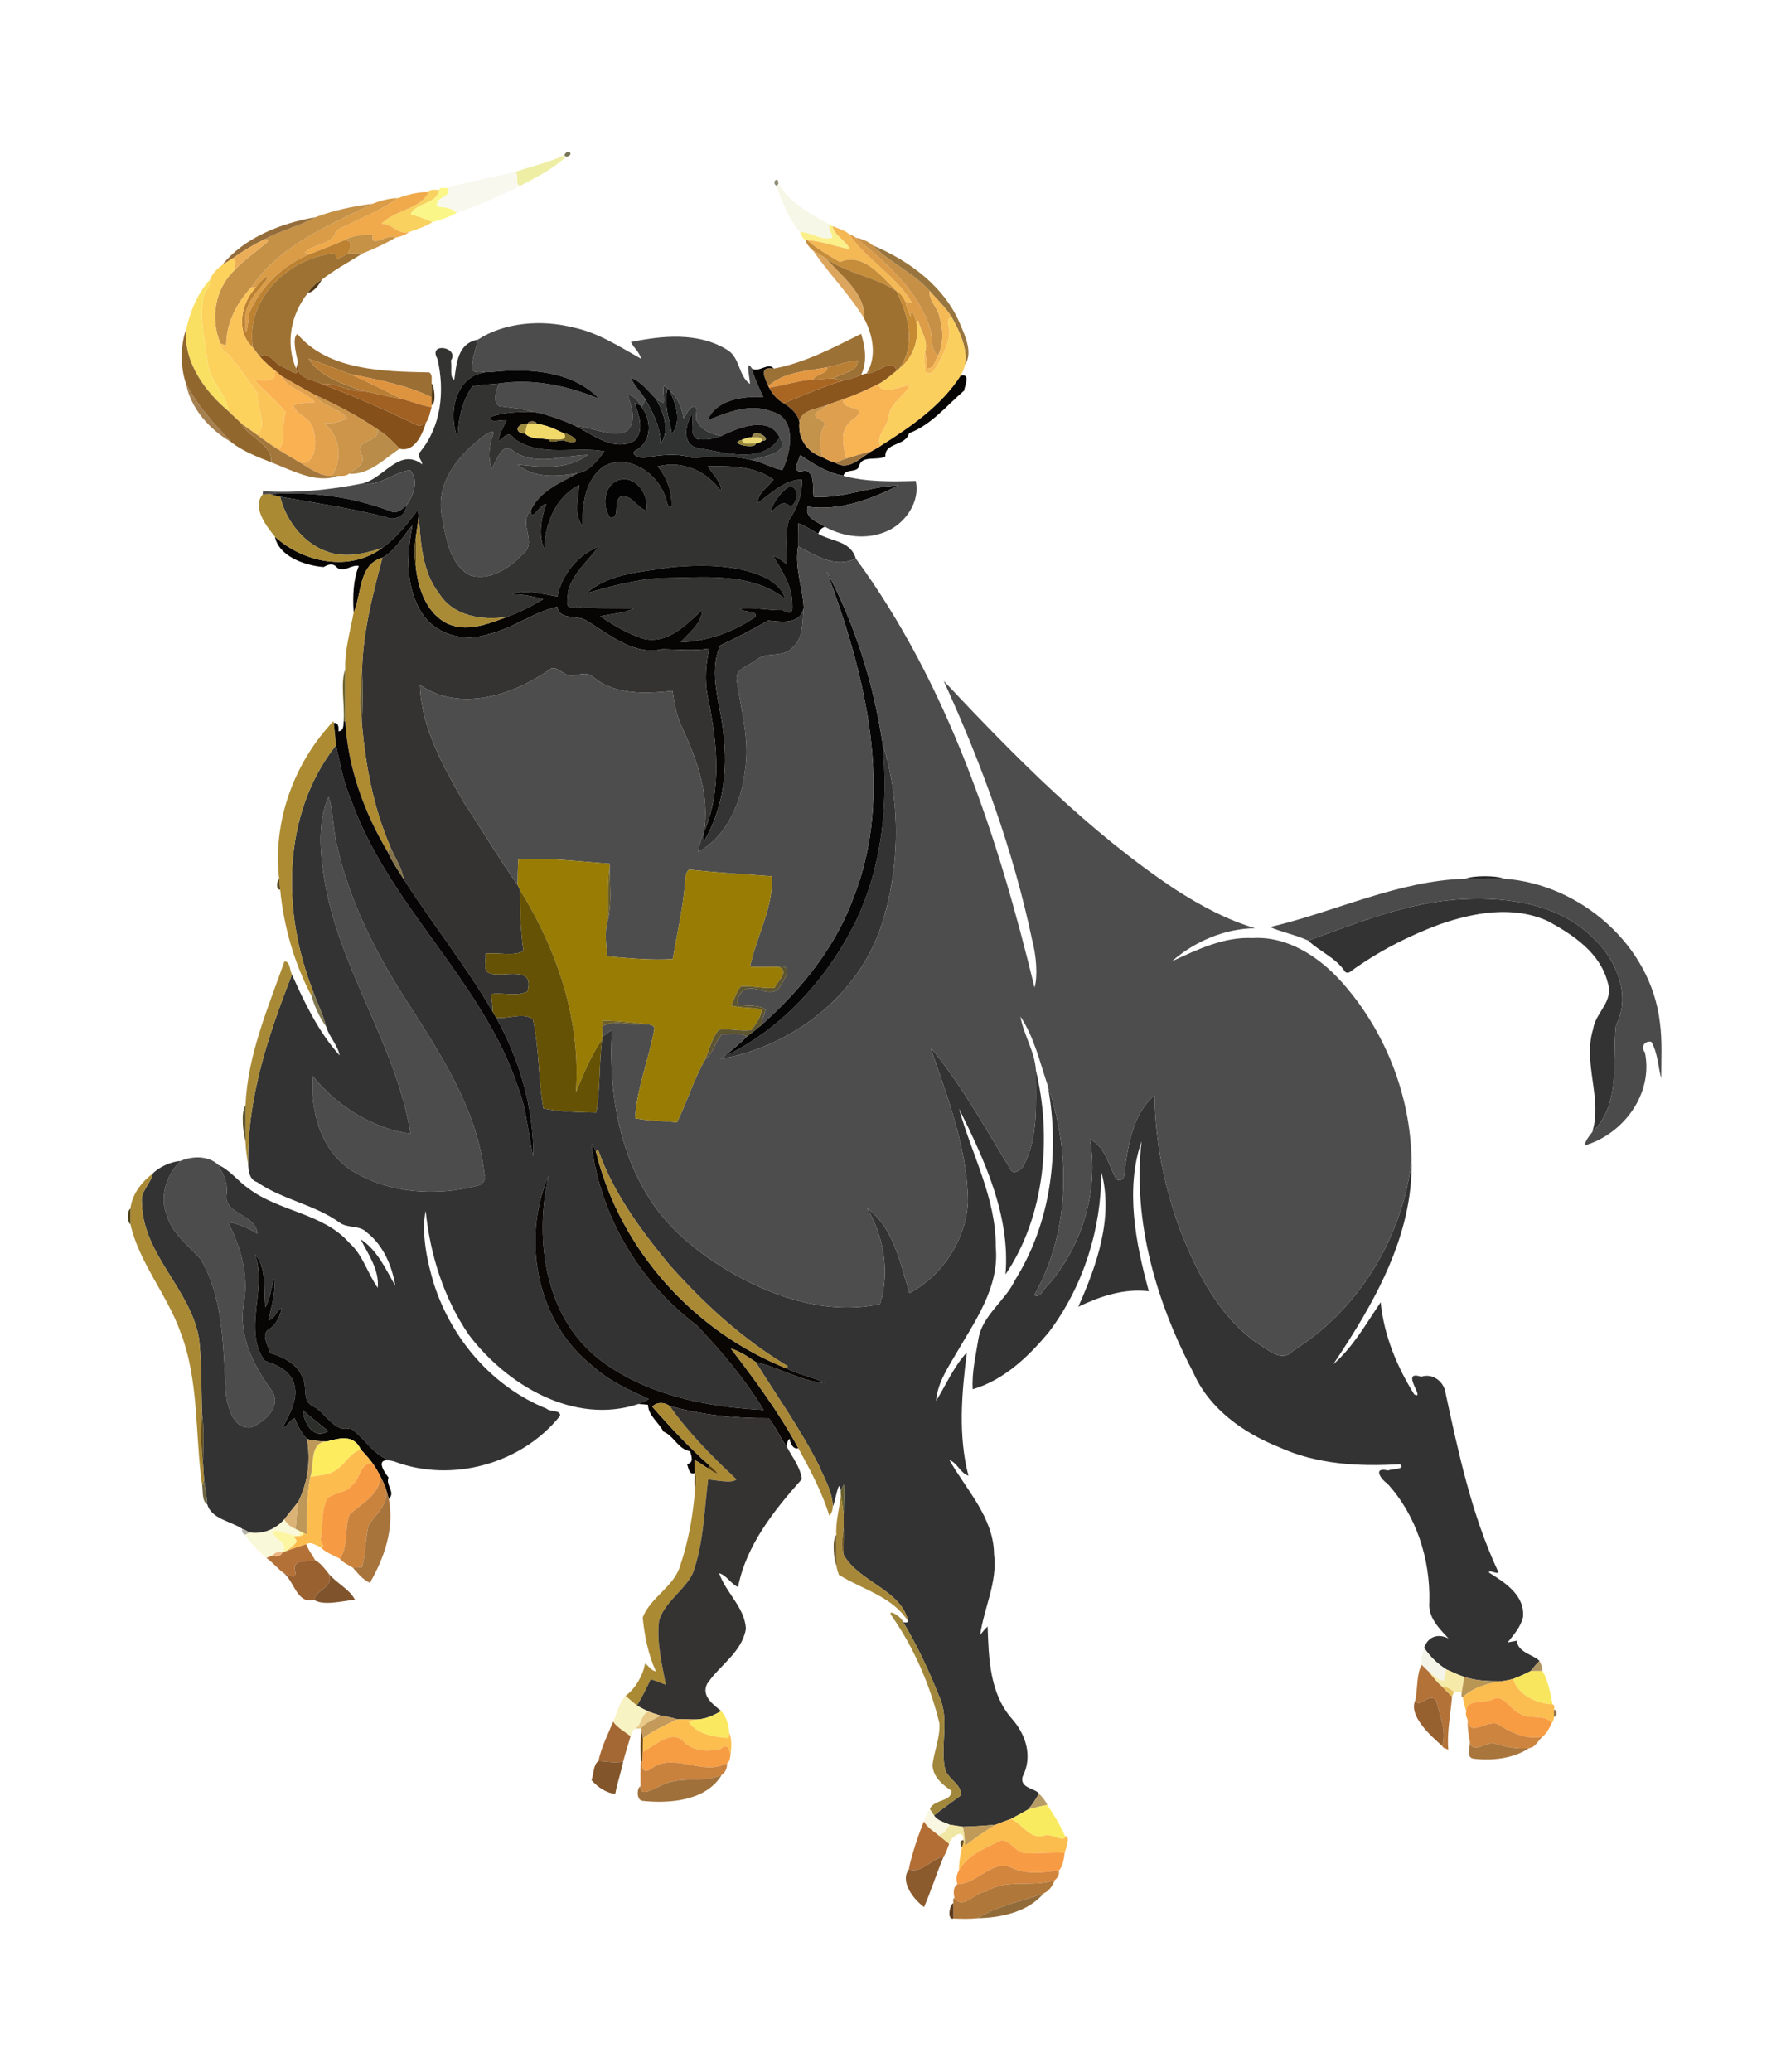 <?xml version="1.0" encoding="UTF-8" ?>
<!DOCTYPE svg PUBLIC "-//W3C//DTD SVG 1.1//EN" "http://www.w3.org/Graphics/SVG/1.1/DTD/svg11.dtd">
<svg width="931pt" height="1080pt" viewBox="0 0 931 1080" version="1.1" xmlns="http://www.w3.org/2000/svg">
<g id="#000000ff">
</g>
<g id="#777557ff">
<path fill="#777557" opacity="1.00" d=" M 294.17 80.93 C 296.00 76.86 299.87 81.01 295.07 81.71 C 294.84 81.51 294.40 81.13 294.17 80.93 Z" />
</g>
<g id="#efeea5ff">
<path fill="#efeea5" opacity="1.00" d=" M 268.40 89.62 C 274.62 87.43 286.31 84.67 294.17 80.93 C 294.40 81.13 294.84 81.51 295.07 81.71 C 288.03 88.25 279.36 92.57 270.94 96.98 C 268.06 95.08 270.91 91.09 268.40 89.62 Z" />
</g>
<g id="#f8f8eeff">
<path fill="#f8f8ee" opacity="1.00" d=" M 233.19 97.93 C 243.20 94.79 257.00 92.43 268.40 89.62 C 270.91 91.09 268.06 95.08 270.94 96.98 C 260.37 102.47 249.20 107.02 238.02 111.02 C 235.40 108.18 231.68 108.05 228.05 107.78 C 225.87 102.47 236.18 102.99 233.19 97.93 Z" />
</g>
<g id="#8e8a72ff">
<path fill="#8e8a72" opacity="1.00" d=" M 404.80 96.91 C 401.75 94.93 406.05 91.30 405.68 95.97 C 405.46 96.20 405.02 96.68 404.80 96.91 Z" />
</g>
<g id="#f7f7e7ff">
<path fill="#f7f7e7" opacity="1.00" d=" M 404.80 96.91 C 405.02 96.68 405.46 96.20 405.68 95.97 C 412.23 105.74 422.48 111.78 432.71 117.00 C 431.34 119.57 433.80 121.38 433.97 123.82 C 428.45 125.84 422.85 120.79 417.03 121.01 C 411.20 114.23 407.66 105.42 404.80 96.91 Z" />
</g>
<g id="#faf788ff">
<path fill="#faf788" opacity="1.00" d=" M 228.95 98.94 C 229.38 97.21 231.90 98.26 233.19 97.93 C 236.18 102.99 225.87 102.47 228.05 107.78 C 231.68 108.05 235.40 108.18 238.02 111.02 C 234.71 112.96 229.50 114.78 225.37 115.78 C 221.69 114.18 217.93 112.78 214.08 111.68 C 216.92 105.41 227.60 106.49 228.95 98.94 Z" />
</g>
<g id="#f8d15eff">
<path fill="#f8d15e" opacity="1.00" d=" M 223.37 100.23 C 224.34 98.12 227.11 99.23 228.95 98.94 C 227.60 106.49 216.92 105.41 214.08 111.68 C 217.93 112.78 221.69 114.18 225.37 115.78 C 221.76 118.15 217.21 119.55 213.08 121.01 C 207.07 122.47 204.65 116.50 198.88 116.62 C 205.57 109.43 219.07 109.21 223.37 100.23 Z" />
</g>
<g id="#f0aa4bff">
<path fill="#f0aa4b" opacity="1.00" d=" M 207.35 103.27 C 212.41 101.57 217.95 99.87 223.37 100.23 C 219.07 109.21 205.57 109.43 198.88 116.62 C 204.65 116.50 207.07 122.47 213.08 121.01 C 211.29 122.68 208.47 123.25 206.11 123.93 C 202.56 121.15 192.55 130.22 194.39 122.41 C 189.04 122.13 183.39 122.90 178.65 125.54 C 173.22 127.95 167.65 130.04 162.12 132.23 C 161.28 132.12 159.59 131.90 158.75 131.79 C 163.60 126.56 173.69 127.95 175.18 120.18 C 185.81 114.48 197.59 110.45 207.35 103.27 Z" />
</g>
<g id="#da9c47ff">
<path fill="#da9c47" opacity="1.00" d=" M 194.29 106.20 C 198.29 104.56 202.93 103.36 207.35 103.27 C 197.59 110.45 185.81 114.48 175.18 120.18 C 173.69 127.95 163.60 126.56 158.75 131.79 C 159.59 131.90 161.28 132.12 162.12 132.23 C 147.67 137.79 135.76 149.46 129.75 163.70 C 129.90 165.81 127.73 180.85 127.95 168.01 C 126.81 158.96 133.77 152.36 138.95 145.98 C 141.30 140.93 134.49 147.75 133.38 149.82 C 132.57 149.80 131.76 149.81 130.95 149.83 C 145.78 127.77 171.43 117.51 194.29 106.20 Z" />
</g>
<g id="#c49147ff">
<path fill="#c49147" opacity="1.00" d=" M 164.29 113.27 C 173.85 109.65 184.18 107.43 194.29 106.20 C 171.43 117.51 145.78 127.77 130.95 149.83 C 123.47 157.83 118.24 167.91 117.93 179.06 C 118.16 181.00 115.83 179.03 114.93 179.09 C 109.53 166.14 111.92 150.89 122.00 141.01 C 127.06 135.66 133.11 131.48 138.67 126.71 C 140.27 125.49 140.13 124.67 137.94 124.69 C 146.36 120.11 155.90 117.97 164.29 113.27 Z" />
</g>
<g id="#946d3aff">
<path fill="#946d3a" opacity="1.00" d=" M 115.90 138.03 C 127.28 123.87 146.57 116.29 164.29 113.27 C 155.90 117.97 146.36 120.11 137.94 124.69 C 132.04 127.57 126.44 130.97 121.10 134.77 C 119.41 135.93 117.68 137.02 115.90 138.03 Z" />
</g>
<g id="#faef89ff">
<path fill="#faef89" opacity="1.00" d=" M 432.71 117.00 C 433.03 117.22 433.68 117.67 434.00 117.89 C 435.31 123.25 441.19 125.41 443.13 130.06 C 435.68 128.35 428.48 125.84 420.74 125.13 L 419.88 124.93 C 418.15 124.55 417.80 122.35 417.03 121.01 C 422.85 120.79 428.45 125.84 433.97 123.82 C 433.80 121.38 431.34 119.57 432.71 117.00 Z" />
</g>
<g id="#f4b855ff">
<path fill="#f4b855" opacity="1.00" d=" M 434.00 117.89 C 436.92 119.19 440.40 119.87 442.74 122.18 C 451.54 135.03 466.09 143.16 474.52 156.42 C 476.37 158.97 473.22 157.42 471.86 157.13 C 470.80 154.98 469.53 152.84 467.28 151.75 C 459.79 144.31 449.82 131.25 437.84 136.62 C 431.90 133.15 425.90 129.74 420.74 125.13 C 428.48 125.84 435.68 128.35 443.13 130.06 C 441.19 125.41 435.31 123.25 434.00 117.89 Z" />
</g>
<g id="#c59246ff">
<path fill="#c59246" opacity="1.00" d=" M 178.65 125.54 C 183.39 122.90 189.04 122.13 194.39 122.41 C 192.55 130.22 202.56 121.15 206.11 123.93 C 200.88 127.00 194.87 129.77 189.15 132.04 C 186.51 132.05 183.87 132.10 181.24 132.18 C 183.03 128.76 184.18 124.61 178.65 125.54 Z" />
</g>
<g id="#dd9d48ff">
<path fill="#dd9d48" opacity="1.00" d=" M 442.74 122.18 C 443.90 122.59 445.13 123.01 446.05 123.89 C 461.70 136.85 478.41 151.11 484.80 171.14 C 486.51 175.79 484.61 181.84 488.95 185.36 C 487.48 187.86 486.88 192.27 483.28 192.11 C 483.03 189.18 483.00 186.32 482.14 183.51 C 484.33 177.78 479.69 172.60 478.65 167.10 C 478.41 167.37 477.92 167.89 477.67 168.16 C 476.96 165.46 475.08 158.65 474.67 165.19 C 473.50 162.59 472.53 159.90 471.86 157.13 C 473.22 157.42 476.37 158.97 474.52 156.42 C 466.09 143.16 451.54 135.03 442.74 122.18 Z" />
</g>
<g id="#c79047ff">
<path fill="#c79047" opacity="1.00" d=" M 446.05 123.89 C 449.30 124.43 452.53 125.77 455.05 127.94 C 463.91 137.09 476.31 142.13 484.70 151.72 C 483.83 156.52 489.06 160.38 489.76 165.28 C 491.77 171.73 491.94 179.16 488.95 185.36 C 484.61 181.84 486.51 175.79 484.80 171.14 C 478.41 151.11 461.70 136.85 446.05 123.89 Z" />
</g>
<g id="#ecad58ff">
<path fill="#ecad58" opacity="1.00" d=" M 121.10 134.77 C 126.44 130.97 132.04 127.57 137.94 124.69 C 140.13 124.67 140.27 125.49 138.67 126.71 C 133.11 131.48 127.06 135.66 122.00 141.01 C 122.27 138.84 123.69 136.05 121.10 134.77 Z" />
</g>
<g id="#c68d3aff">
<path fill="#c68d3a" opacity="1.00" d=" M 419.88 124.93 L 420.74 125.13 C 425.90 129.74 431.90 133.15 437.84 136.62 C 449.82 131.25 459.79 144.31 467.28 151.75 C 455.80 144.06 442.06 142.78 430.71 134.77 C 428.40 133.39 426.12 131.97 423.81 130.62 C 422.14 129.08 420.28 127.27 419.88 124.93 Z" />
</g>
<g id="#bc8131ff">
<path fill="#bc8131" opacity="1.00" d=" M 162.12 132.23 C 167.65 130.04 173.22 127.95 178.65 125.54 C 184.18 124.61 183.03 128.76 181.24 132.18 C 179.39 133.27 177.54 134.44 175.43 134.98 C 175.61 130.83 171.55 132.17 168.98 132.94 C 147.26 137.35 127.79 158.26 131.90 181.22 C 122.72 173.05 125.49 158.01 133.38 149.82 C 134.49 147.75 141.30 140.93 138.95 145.98 C 133.77 152.36 126.81 158.96 127.95 168.01 C 127.73 180.85 129.90 165.81 129.75 163.70 C 135.76 149.46 147.67 137.79 162.12 132.23 Z" />
</g>
<g id="#98753eff">
<path fill="#98753e" opacity="1.00" d=" M 455.05 127.94 C 474.23 136.00 492.54 149.53 500.66 169.32 C 503.37 175.68 507.13 184.04 503.03 190.09 C 504.40 181.22 500.28 173.01 496.19 165.49 C 493.09 160.33 488.55 156.28 484.70 151.72 C 476.31 142.13 463.91 137.09 455.05 127.94 Z" />
</g>
<g id="#dda65eff">
<path fill="#dda65e" opacity="1.00" d=" M 423.81 130.62 C 426.12 131.97 428.40 133.39 430.71 134.77 C 438.63 144.03 451.24 152.79 450.59 166.22 C 442.86 153.46 432.20 142.89 423.81 130.62 Z" />
</g>
<g id="#9e7232ff">
<path fill="#9e7232" opacity="1.00" d=" M 168.98 132.94 C 171.55 132.17 175.61 130.83 175.43 134.98 C 177.54 134.44 179.39 133.27 181.24 132.18 C 183.87 132.10 186.51 132.05 189.15 132.04 C 182.01 136.51 174.46 140.48 167.80 145.75 C 164.92 147.49 162.29 149.78 160.53 152.68 C 151.66 163.65 148.63 179.05 154.38 192.14 C 156.74 197.83 149.33 191.59 146.96 191.05 C 143.00 189.51 140.24 182.83 135.56 185.92 C 134.21 184.46 133.10 182.80 131.90 181.22 C 127.79 158.26 147.26 137.35 168.98 132.94 Z" />
</g>
<g id="#9f7130ff">
<path fill="#9f7130" opacity="1.00" d=" M 430.71 134.77 C 442.06 142.78 455.80 144.06 467.28 151.75 C 473.55 164.01 477.59 180.01 468.89 191.99 C 468.52 192.28 467.78 192.85 467.42 193.14 C 464.90 185.95 457.05 195.10 451.82 194.63 C 457.17 185.78 455.04 174.86 450.59 166.22 C 451.24 152.79 438.63 144.03 430.71 134.77 Z" />
</g>
<g id="#fcd25dff">
<path fill="#fcd25d" opacity="1.00" d=" M 115.90 138.03 C 117.68 137.02 119.41 135.93 121.10 134.77 C 123.69 136.05 122.27 138.84 122.00 141.01 C 111.92 150.89 109.53 166.14 114.93 179.09 C 114.71 182.20 117.87 183.36 119.57 185.41 C 125.19 191.58 129.68 198.70 134.51 205.47 C 133.36 212.11 140.12 222.00 133.85 226.55 C 131.19 224.69 128.60 222.74 125.94 220.89 C 123.78 218.67 121.41 216.68 119.25 214.47 C 118.07 205.35 109.59 199.04 108.35 189.68 C 107.08 178.67 103.86 167.06 105.93 155.95 C 105.82 152.06 110.06 149.55 109.51 145.70 C 110.53 142.59 113.34 140.02 115.90 138.03 Z" />
</g>
<g id="#f9e063ff">
<path fill="#f9e063" opacity="1.00" d=" M 96.95 171.94 C 99.05 162.56 103.03 152.66 109.51 145.70 C 110.06 149.55 105.82 152.06 105.93 155.95 C 103.86 167.06 107.08 178.67 108.35 189.68 C 109.59 199.04 118.07 205.35 119.25 214.47 C 106.77 203.96 95.80 189.10 96.95 171.94 Z" />
</g>
<g id="#513617ff">
<path fill="#513617" opacity="1.00" d=" M 160.53 152.68 C 162.29 149.78 164.92 147.49 167.80 145.75 C 166.22 148.43 163.81 152.08 160.53 152.68 Z" />
</g>
<g id="#fbc459ff">
<path fill="#fbc459" opacity="1.00" d=" M 130.95 149.83 C 131.76 149.81 132.57 149.80 133.38 149.82 C 125.49 158.01 122.72 173.05 131.90 181.22 C 133.10 182.80 134.21 184.46 135.56 185.92 C 137.88 188.48 140.45 190.79 143.14 192.96 C 144.92 199.95 137.63 197.91 132.89 198.16 C 137.82 204.21 144.51 208.77 149.04 215.10 C 146.23 221.02 149.91 230.85 144.97 234.29 C 141.15 231.88 137.52 229.17 133.85 226.55 C 140.12 222.00 133.36 212.11 134.51 205.47 C 129.68 198.70 125.19 191.58 119.57 185.41 C 117.87 183.36 114.71 182.20 114.93 179.09 C 115.83 179.03 118.16 181.00 117.93 179.06 C 118.24 167.91 123.47 157.83 130.95 149.83 Z" />
</g>
<g id="#c68a33ff">
<path fill="#c68a33" opacity="1.00" d=" M 467.28 151.75 C 469.53 152.84 470.80 154.98 471.86 157.13 C 472.53 159.90 473.50 162.59 474.67 165.19 C 475.08 158.65 476.96 165.46 477.67 168.16 C 479.30 176.88 475.98 186.58 468.89 191.99 C 477.59 180.01 473.55 164.01 467.28 151.75 Z" />
</g>
<g id="#f5b956ff">
<path fill="#f5b956" opacity="1.00" d=" M 489.76 165.28 C 489.06 160.38 483.83 156.52 484.70 151.72 C 488.55 156.28 493.09 160.33 496.19 165.49 C 493.74 165.56 494.18 167.72 494.40 169.45 C 496.31 176.80 491.99 183.65 488.92 189.95 C 487.35 192.25 485.26 196.57 482.24 193.72 C 482.23 190.36 481.29 186.85 482.14 183.51 C 483.00 186.32 483.03 189.18 483.28 192.11 C 486.88 192.27 487.48 187.86 488.95 185.36 C 491.94 179.16 491.77 171.73 489.76 165.28 Z" />
</g>
<g id="#fbcf5eff">
<path fill="#fbcf5e" opacity="1.00" d=" M 494.40 169.45 C 494.18 167.72 493.74 165.56 496.19 165.49 C 500.28 173.01 504.40 181.22 503.03 190.09 C 502.73 192.12 501.64 193.92 500.82 195.76 C 490.57 211.67 474.66 222.57 458.95 232.50 C 456.27 227.19 462.57 222.58 463.29 217.31 C 463.62 210.03 471.26 207.02 474.11 200.95 C 468.94 200.98 460.27 206.64 457.80 200.23 C 461.33 198.34 464.30 195.63 467.42 193.14 C 467.78 192.85 468.52 192.28 468.89 191.99 C 475.98 186.58 479.30 176.88 477.67 168.16 C 477.92 167.89 478.41 167.37 478.65 167.10 C 479.69 172.60 484.33 177.78 482.14 183.51 C 481.29 186.85 482.23 190.36 482.24 193.72 C 485.26 196.57 487.35 192.25 488.92 189.95 C 491.99 183.65 496.31 176.80 494.40 169.45 Z" />
</g>
<g id="#4c4c4cff">
<path fill="#4c4c4c" opacity="1.00" d=" M 249.11 177.01 C 262.95 168.01 282.14 166.53 298.33 170.57 C 311.47 173.17 322.68 180.57 334.17 186.97 C 333.43 183.56 330.32 181.36 328.89 178.27 C 345.25 174.89 363.92 173.07 378.81 182.18 C 385.88 186.10 384.73 195.82 390.97 200.14 C 390.84 197.04 388.37 186.39 391.95 192.07 C 393.27 197.28 395.67 202.11 397.89 206.98 C 387.51 206.40 373.38 208.15 368.84 219.06 C 379.42 214.90 390.91 209.93 402.39 214.53 C 415.48 217.79 412.56 235.57 407.81 245.05 C 402.29 244.02 397.40 240.79 391.83 239.80 C 397.00 238.00 412.27 236.54 406.42 227.98 C 400.75 216.39 385.07 222.87 376.06 227.23 C 371.09 226.40 365.77 224.41 363.46 219.56 C 361.36 218.62 365.17 210.77 361.07 212.07 C 358.72 212.94 357.96 216.16 356.30 218.02 C 355.58 212.63 353.34 207.25 349.18 203.62 C 348.88 203.35 348.28 202.79 347.97 202.51 C 344.11 197.73 346.69 207.57 345.89 210.10 C 344.54 209.47 343.28 208.69 341.99 207.95 C 337.94 204.03 334.28 198.86 328.85 196.87 C 330.51 201.05 334.04 204.12 336.30 207.97 C 335.94 209.44 335.35 210.85 334.49 212.11 L 333.97 211.34 C 332.41 208.62 330.42 206.21 327.18 205.73 C 329.19 211.68 332.10 219.87 326.71 224.72 C 318.01 228.31 308.76 222.44 299.93 221.98 C 292.99 218.78 285.75 216.20 278.25 214.69 C 272.36 213.06 266.30 212.48 260.27 211.73 C 256.31 208.66 258.90 203.67 260.08 199.89 C 277.80 197.17 295.94 201.01 312.32 207.85 C 298.44 193.25 275.46 191.80 256.49 193.88 C 253.07 192.79 248.67 195.53 246.09 192.77 C 245.84 187.37 248.00 182.22 249.11 177.01 Z" />
<path fill="#4c4c4c" opacity="1.00" d=" M 253.96 225.99 C 255.49 225.15 258.05 224.01 256.90 226.93 C 254.96 232.52 254.35 238.38 256.20 244.16 C 258.89 240.94 261.29 230.12 267.20 234.79 C 278.63 243.28 293.39 237.38 306.34 237.08 C 296.21 245.02 281.77 243.61 269.74 242.10 C 278.37 249.50 290.79 248.45 301.19 246.61 C 292.13 251.73 281.48 255.77 276.75 265.86 C 269.55 273.34 280.92 282.46 272.15 289.13 C 265.54 296.31 254.51 303.40 244.38 299.60 C 234.03 293.27 232.38 279.58 230.26 268.70 C 226.89 250.68 240.37 235.56 253.96 225.99 Z" />
<path fill="#4c4c4c" opacity="1.00" d=" M 171.22 415.35 C 173.61 420.86 173.59 432.88 175.62 440.34 C 182.06 469.67 195.88 496.84 212.10 521.92 C 229.76 549.60 248.78 578.15 252.47 611.66 C 253.71 614.40 251.87 617.47 248.99 618.00 C 227.23 623.70 202.41 622.11 183.05 609.92 C 167.11 599.40 161.70 579.00 163.04 560.87 C 175.67 576.53 194.08 588.05 214.02 590.99 C 206.72 545.46 177.94 506.65 169.61 461.32 C 166.96 446.28 165.04 429.49 171.22 415.35 Z" />
<path fill="#4c4c4c" opacity="1.00" d=" M 94.12 605.09 C 100.34 602.47 108.72 602.28 113.76 607.15 C 116.44 612.00 119.10 617.19 118.08 622.99 C 116.86 633.02 133.58 632.85 134.17 643.01 C 129.44 640.17 124.44 637.69 118.88 637.05 C 125.47 649.94 129.68 664.44 127.16 679.03 C 124.04 696.38 132.33 712.26 142.29 725.67 C 146.31 734.07 137.69 741.09 130.92 744.00 C 122.43 745.20 119.44 735.47 118.06 728.97 C 116.01 704.62 117.40 678.26 104.64 656.34 C 98.40 649.23 90.00 643.33 87.15 633.87 C 82.82 624.00 86.74 612.38 94.12 605.09 Z" />
</g>
<g id="#91672eff">
<path fill="#91672e" opacity="1.00" d=" M 96.98 199.99 C 93.94 191.48 94.09 179.76 96.95 171.94 C 95.80 189.10 106.77 203.96 119.25 214.47 C 121.41 216.68 123.78 218.67 125.94 220.89 C 129.70 228.12 142.47 231.81 141.30 240.95 C 134.15 238.14 125.99 234.94 120.40 230.35 C 112.09 221.49 102.75 211.45 96.98 199.99 Z" />
</g>
<g id="#9b6f33ff">
<path fill="#9b6f33" opacity="1.00" d=" M 155.29 188.76 C 154.40 184.37 152.14 176.35 154.96 174.05 C 171.31 193.32 200.33 193.60 223.81 194.11 C 225.68 195.46 224.81 198.04 225.04 200.00 C 225.03 201.76 225.00 205.29 224.99 207.05 C 211.61 200.53 196.53 197.86 182.05 194.85 C 175.05 192.07 168.00 189.36 160.86 186.98 C 166.96 196.51 178.89 200.12 189.26 203.80 C 181.81 204.33 175.29 199.38 167.79 200.15 C 162.39 197.59 153.87 197.35 155.29 188.76 Z" />
</g>
<g id="#9c7136ff">
<path fill="#9c7136" opacity="1.00" d=" M 403.32 192.13 C 419.53 189.13 434.47 181.17 448.88 174.00 C 451.09 180.93 452.16 188.73 448.86 195.47 C 445.79 196.88 442.52 197.75 439.22 198.41 C 437.68 198.04 436.17 197.63 434.66 197.19 C 438.70 194.28 447.15 194.14 447.06 187.96 C 441.54 188.31 436.34 190.46 430.94 191.48 C 420.69 193.47 408.57 193.86 400.52 201.20 C 398.87 197.52 394.94 190.56 403.32 192.13 Z" />
</g>
<g id="#333332ff">
<path fill="#333332" opacity="1.00" d=" M 236.82 197.89 C 238.01 189.39 238.51 178.97 249.11 177.01 C 248.00 182.22 245.84 187.37 246.09 192.77 C 248.67 195.53 253.07 192.79 256.49 193.88 C 238.06 193.34 233.01 214.19 238.59 228.40 C 238.74 218.91 240.73 209.05 246.34 201.25 C 250.90 200.60 255.49 200.24 260.08 199.89 C 258.90 203.67 256.31 208.66 260.27 211.73 C 266.30 212.48 272.36 213.06 278.25 214.69 C 270.81 214.69 263.30 214.73 256.15 217.11 C 254.44 221.38 261.69 218.19 264.12 219.14 C 262.39 222.66 260.15 226.07 259.88 230.10 C 262.55 228.13 264.99 223.98 268.15 228.74 C 281.85 238.58 299.81 232.41 314.98 235.23 C 311.76 239.71 307.20 245.78 301.19 246.61 C 290.79 248.45 278.37 249.50 269.74 242.10 C 281.77 243.61 296.21 245.02 306.34 237.08 C 293.39 237.38 278.63 243.28 267.20 234.79 C 261.29 230.12 258.89 240.94 256.20 244.16 C 254.35 238.38 254.96 232.52 256.90 226.93 C 258.05 224.01 255.49 225.15 253.96 225.99 C 240.37 235.56 226.89 250.68 230.26 268.70 C 232.38 279.58 234.03 293.27 244.38 299.60 C 254.51 303.40 265.54 296.31 272.15 289.13 C 280.92 282.46 269.55 273.34 276.75 265.86 C 276.75 273.06 281.09 262.83 284.76 262.71 C 282.08 270.12 280.52 278.97 283.76 286.19 C 283.97 273.12 289.70 258.91 301.90 252.85 C 301.58 260.03 298.90 268.10 303.74 274.33 C 303.36 263.17 305.00 249.82 314.93 242.93 C 327.67 236.24 342.72 246.59 346.84 259.11 C 347.82 260.86 347.36 264.18 350.04 264.15 C 350.45 256.44 347.72 249.01 342.84 243.09 C 356.16 239.75 368.44 245.68 376.08 256.19 C 375.90 250.90 371.44 247.23 368.96 242.94 C 380.37 242.85 393.59 242.86 403.21 249.97 C 400.42 253.87 395.08 256.83 394.93 262.12 C 401.91 257.46 408.75 249.97 418.01 249.95 C 418.36 257.60 415.53 265.01 411.19 271.17 C 409.12 278.58 410.36 286.47 410.02 294.06 C 407.86 292.37 405.71 290.57 403.04 289.77 C 407.43 297.26 412.75 305.03 412.99 314.02 C 412.95 316.70 414.18 321.56 407.99 318.03 C 400.54 318.25 393.15 316.34 385.72 317.19 C 386.96 319.36 395.63 318.01 393.63 321.63 C 382.12 329.54 368.72 334.26 354.75 334.78 C 359.21 329.79 365.60 325.27 366.10 317.91 C 357.60 325.69 348.08 336.00 335.12 332.88 C 327.20 330.18 319.77 325.97 312.91 321.20 C 318.74 319.93 324.85 319.59 330.41 317.28 C 320.60 316.67 310.73 317.54 300.97 316.23 C 293.51 319.09 296.07 311.79 296.13 308.13 C 298.61 298.74 306.76 292.03 312.12 284.87 C 301.46 289.07 292.67 299.50 290.64 310.91 C 282.94 309.69 273.75 307.06 266.77 309.79 C 272.35 309.67 277.84 310.79 283.17 312.35 C 277.15 315.95 270.81 319.19 264.19 321.58 C 251.35 323.44 236.34 321.30 228.82 309.23 C 219.93 297.75 219.27 282.62 218.27 268.77 C 218.15 268.03 217.92 266.55 217.80 265.80 C 212.33 273.03 206.71 280.29 199.24 285.60 C 190.55 288.50 181.07 290.75 171.98 288.03 C 158.73 283.96 149.34 272.00 146.01 258.89 C 164.54 262.17 183.17 264.92 201.42 269.57 C 205.32 271.80 212.31 268.48 211.47 263.85 C 215.42 258.59 218.64 250.66 213.79 245.06 C 205.36 246.05 198.17 253.56 188.89 251.97 C 199.94 249.63 208.19 232.92 220.09 242.04 C 220.03 239.88 217.13 237.72 218.79 235.79 C 230.12 222.30 231.92 203.67 228.03 187.00 C 222.80 178.12 239.85 180.81 235.00 188.02 C 235.78 190.87 234.19 196.93 236.82 197.89 M 322.33 250.25 C 314.67 253.12 313.66 263.97 318.18 269.94 C 323.55 269.81 319.49 261.88 323.19 259.06 C 329.55 257.18 331.83 264.98 337.00 266.08 C 338.29 257.97 331.50 247.32 322.33 250.25 M 410.29 254.24 C 406.53 257.65 402.45 261.88 401.99 267.13 C 405.07 263.59 408.49 260.35 411.98 263.98 C 416.34 262.58 416.81 251.48 410.29 254.24 M 350.41 295.56 C 335.35 297.97 317.69 298.69 305.87 309.06 C 318.41 305.63 331.17 302.06 344.30 301.29 C 365.88 301.17 390.85 297.73 409.15 312.02 C 408.15 307.38 404.06 304.14 400.31 301.70 C 384.91 294.11 367.11 294.28 350.41 295.56 Z" />
</g>
<g id="#86501aff">
<path fill="#86501a" opacity="1.00" d=" M 135.56 185.92 C 140.24 182.83 143.00 189.51 146.96 191.05 C 149.33 191.59 156.74 197.83 154.38 192.14 C 154.66 191.01 154.97 189.88 155.29 188.76 C 153.87 197.35 162.39 197.59 167.79 200.15 C 184.91 206.53 201.62 214.03 218.10 221.90 C 219.63 222.07 220.81 220.74 222.12 220.13 C 220.25 226.14 216.20 235.96 208.30 233.89 C 204.68 230.10 201.02 226.26 196.48 223.57 C 186.28 216.60 175.25 210.92 164.04 205.77 C 158.21 202.67 152.46 199.42 146.78 196.06 C 145.58 195.01 144.38 193.96 143.14 192.96 C 140.45 190.79 137.88 188.48 135.56 185.92 Z" />
</g>
<g id="#b97e34ff">
<path fill="#b97e34" opacity="1.00" d=" M 160.86 186.98 C 168.00 189.36 175.05 192.07 182.05 194.85 C 191.32 198.73 200.27 203.31 209.23 207.87 C 202.50 206.89 195.94 205.04 189.26 203.80 C 178.89 200.12 166.96 196.51 160.86 186.98 Z" />
</g>
<g id="#b97f34ff">
<path fill="#b97f34" opacity="1.00" d=" M 430.94 191.48 C 436.34 190.46 441.54 188.31 447.06 187.96 C 447.15 194.14 438.70 194.28 434.66 197.19 C 431.01 197.30 427.36 197.66 423.73 197.89 C 425.17 194.83 432.23 194.59 430.94 191.48 Z" />
</g>
<g id="#8a561eff">
<path fill="#8a561e" opacity="1.00" d=" M 451.82 194.63 C 457.05 195.10 464.90 185.95 467.42 193.14 C 464.30 195.63 461.33 198.34 457.80 200.23 C 451.97 203.12 446.08 205.88 439.91 207.96 C 437.24 208.90 434.58 209.84 431.92 210.82 C 426.73 213.17 417.40 213.35 416.71 220.17 C 415.88 215.51 412.19 212.61 408.45 210.14 C 418.70 206.22 428.67 201.51 439.22 198.41 C 442.52 197.75 445.79 196.88 448.86 195.47 C 449.83 195.15 450.79 194.74 451.82 194.63 Z" />
</g>
<g id="#070504ff">
<path fill="#070504" opacity="1.00" d=" M 391.95 192.07 C 395.68 194.48 400.50 188.53 403.32 192.13 C 394.94 190.56 398.87 197.52 400.52 201.20 L 400.96 202.06 C 402.66 205.36 405.18 208.31 408.45 210.14 C 412.19 212.61 415.88 215.51 416.71 220.17 C 415.97 228.82 420.61 235.53 428.79 238.35 C 430.91 239.51 433.12 240.51 435.44 241.21 C 442.25 245.58 448.62 238.62 454.26 235.19 C 455.85 234.35 457.41 233.44 458.95 232.50 C 474.66 222.57 490.57 211.67 500.82 195.76 C 506.06 194.58 502.98 200.80 502.58 203.57 C 493.43 211.42 485.59 221.37 473.85 225.83 C 472.07 232.62 461.17 230.53 461.51 237.89 C 457.48 240.31 449.16 237.08 447.85 242.91 C 446.83 246.77 440.57 243.96 439.67 248.01 C 431.30 246.47 424.03 241.92 417.14 237.17 C 416.27 240.43 411.65 247.68 419.87 245.17 C 425.26 247.10 423.21 254.44 424.24 258.99 C 439.22 259.96 453.33 253.43 468.22 253.10 C 453.78 260.37 437.35 266.51 421.00 264.11 C 419.36 270.16 426.25 272.01 430.11 274.61 C 428.26 274.99 427.15 276.51 426.50 278.18 C 423.00 276.44 419.83 274.00 416.13 272.75 C 416.01 276.75 415.97 280.76 416.03 284.77 C 414.03 295.76 418.47 306.12 418.98 316.83 C 417.00 325.78 407.36 324.09 400.38 323.42 C 392.32 328.23 383.89 332.39 375.42 336.43 C 368.91 351.47 375.92 367.67 377.18 382.94 C 379.53 401.69 376.80 421.74 367.17 438.22 C 367.02 436.80 366.92 435.37 366.85 433.95 C 376.74 411.40 373.68 385.62 368.73 362.16 C 367.33 354.14 367.88 345.94 369.75 338.06 C 361.64 339.35 353.47 338.47 345.32 338.36 C 329.84 341.86 317.39 330.31 305.00 323.06 C 300.10 320.48 291.76 323.36 290.47 316.25 C 278.05 319.05 267.24 327.71 254.58 330.54 C 242.76 334.70 228.46 331.25 220.93 321.04 C 211.20 307.31 211.87 289.55 214.99 273.77 C 209.95 279.60 206.45 286.80 199.34 290.69 C 186.82 294.20 188.72 309.31 184.35 319.29 C 183.75 310.75 184.21 301.72 187.05 294.96 C 183.00 294.11 178.93 299.00 175.40 295.57 C 173.44 293.30 170.89 294.32 168.67 295.56 C 159.11 294.82 145.34 290.08 143.32 279.73 C 158.24 293.33 182.22 298.21 199.24 285.60 C 206.71 280.29 212.33 273.03 217.80 265.80 C 217.92 266.55 218.15 268.03 218.27 268.77 C 217.95 272.46 217.26 276.08 216.80 279.75 C 215.76 284.85 215.90 290.10 216.71 295.23 C 217.89 306.19 221.77 318.31 231.77 324.27 C 242.20 330.12 253.95 325.43 264.19 321.58 C 270.81 319.19 277.15 315.95 283.17 312.35 C 277.84 310.79 272.35 309.67 266.77 309.79 C 273.75 307.06 282.94 309.69 290.64 310.91 C 292.67 299.50 301.46 289.07 312.12 284.87 C 306.76 292.03 298.61 298.74 296.13 308.13 C 296.07 311.79 293.51 319.09 300.97 316.23 C 310.73 317.54 320.60 316.67 330.41 317.28 C 324.85 319.59 318.74 319.93 312.91 321.20 C 319.77 325.97 327.20 330.18 335.12 332.88 C 348.08 336.00 357.60 325.69 366.10 317.91 C 365.60 325.27 359.21 329.79 354.75 334.78 C 368.72 334.26 382.12 329.54 393.63 321.63 C 395.63 318.01 386.96 319.36 385.72 317.19 C 393.15 316.34 400.54 318.25 407.99 318.03 C 414.18 321.56 412.95 316.70 412.99 314.02 C 412.75 305.03 407.43 297.26 403.04 289.77 C 405.71 290.57 407.86 292.37 410.02 294.06 C 410.36 286.47 409.12 278.58 411.19 271.17 C 415.53 265.01 418.36 257.60 418.01 249.95 C 408.75 249.97 401.91 257.46 394.93 262.12 C 395.08 256.83 400.42 253.87 403.21 249.97 C 393.59 242.86 380.37 242.85 368.96 242.94 C 371.44 247.23 375.90 250.90 376.08 256.19 C 368.44 245.68 356.16 239.75 342.84 243.09 C 347.72 249.01 350.45 256.44 350.04 264.15 C 347.36 264.18 347.82 260.86 346.84 259.11 C 342.72 246.59 327.67 236.24 314.93 242.93 C 305.00 249.82 303.36 263.17 303.74 274.33 C 298.90 268.10 301.58 260.03 301.90 252.85 C 289.70 258.91 283.97 273.12 283.76 286.19 C 280.52 278.97 282.08 270.12 284.76 262.71 C 281.09 262.83 276.75 273.06 276.75 265.86 C 281.48 255.77 292.13 251.73 301.19 246.61 C 307.20 245.78 311.76 239.71 314.98 235.23 C 299.81 232.41 281.85 238.58 268.15 228.74 C 264.99 223.98 262.55 228.13 259.88 230.10 C 260.15 226.07 262.39 222.66 264.12 219.14 C 261.69 218.19 254.44 221.38 256.15 217.11 C 263.30 214.73 270.81 214.69 278.25 214.69 C 285.75 216.20 292.99 218.78 299.93 221.98 C 309.31 226.55 319.98 235.71 330.68 229.69 C 336.21 224.23 332.88 216.40 330.96 210.06 C 331.97 210.46 332.97 210.89 333.97 211.34 L 334.49 212.11 C 339.70 219.03 339.90 230.16 331.62 234.65 C 327.89 236.62 332.93 238.34 334.99 238.69 C 343.62 237.23 352.57 235.91 361.10 238.67 C 371.33 237.97 381.77 237.17 391.83 239.80 C 397.40 240.79 402.29 244.02 407.81 245.05 C 412.56 235.57 415.48 217.79 402.39 214.53 C 390.91 209.93 379.42 214.90 368.84 219.06 C 373.38 208.15 387.51 206.40 397.89 206.98 C 395.67 202.11 393.27 197.28 391.95 192.07 M 275.08 220.83 C 269.74 220.33 267.16 225.63 273.71 225.97 C 276.50 229.09 282.22 228.25 285.98 229.06 C 286.74 231.90 293.47 228.20 295.02 230.03 C 305.25 232.02 297.72 226.09 294.11 225.97 C 289.59 223.76 284.86 221.45 279.81 220.95 C 279.63 219.15 275.45 219.16 275.08 220.83 Z" />
</g>
<g id="#e39740ff">
<path fill="#e39740" opacity="1.00" d=" M 400.52 201.20 C 408.57 193.86 420.69 193.47 430.94 191.48 C 432.23 194.59 425.17 194.83 423.73 197.89 C 415.96 198.33 408.60 200.92 400.96 202.06 L 400.52 201.20 Z" />
</g>
<g id="#f9b152ff">
<path fill="#f9b152" opacity="1.00" d=" M 143.14 192.96 C 144.38 193.96 145.58 195.01 146.78 196.06 C 149.98 202.55 159.43 204.23 164.32 209.71 C 160.53 209.86 156.66 210.01 153.03 211.23 C 154.23 216.25 161.66 217.48 163.03 222.93 C 165.19 228.56 165.52 241.74 156.79 241.34 C 152.82 239.04 148.91 236.64 144.97 234.29 C 149.91 230.85 146.23 221.02 149.04 215.10 C 144.51 208.77 137.82 204.21 132.89 198.16 C 137.63 197.91 144.92 199.95 143.14 192.96 Z" />
</g>
<g id="#050505ff">
<path fill="#050505" opacity="1.00" d=" M 256.49 193.88 C 275.46 191.80 298.44 193.25 312.32 207.85 C 295.94 201.01 277.80 197.17 260.08 199.89 C 255.49 200.24 250.90 200.60 246.34 201.25 C 240.73 209.05 238.74 218.91 238.59 228.40 C 233.01 214.19 238.06 193.34 256.49 193.88 Z" />
<path fill="#050505" opacity="1.00" d=" M 350.27 226.15 C 348.78 218.39 345.88 210.42 347.97 202.51 C 348.28 202.79 348.88 203.35 349.18 203.62 C 352.11 210.62 355.67 219.33 350.27 226.15 Z" />
</g>
<g id="#de933eff">
<path fill="#de933e" opacity="1.00" d=" M 182.05 194.85 C 196.53 197.86 211.61 200.53 224.99 207.05 C 225.00 208.40 225.01 209.76 225.02 211.12 L 224.98 212.22 C 219.57 211.43 214.49 209.24 209.23 207.87 C 200.27 203.31 191.32 198.73 182.05 194.85 Z" />
</g>
<g id="#e2a14dff">
<path fill="#e2a14d" opacity="1.00" d=" M 146.78 196.06 C 152.46 199.42 158.21 202.67 164.04 205.77 C 167.91 212.12 177.02 212.44 181.13 218.27 C 177.05 219.34 173.19 221.58 168.77 220.35 C 177.40 227.22 178.77 238.94 172.97 248.06 C 166.88 248.33 161.80 244.29 156.79 241.34 C 165.52 241.74 165.19 228.56 163.03 222.93 C 161.66 217.48 154.23 216.25 153.03 211.23 C 156.66 210.01 160.53 209.86 164.32 209.71 C 159.43 204.23 149.98 202.55 146.78 196.06 Z" />
</g>
<g id="#090909ff">
<path fill="#090909" opacity="1.00" d=" M 328.85 196.87 C 334.28 198.86 337.94 204.03 341.99 207.95 C 345.86 214.93 349.45 224.15 344.38 231.36 C 344.40 222.87 340.42 215.13 336.30 207.97 C 334.04 204.12 330.51 201.05 328.85 196.87 Z" />
</g>
<g id="#a96623ff">
<path fill="#a96623" opacity="1.00" d=" M 423.73 197.89 C 427.36 197.66 431.01 197.30 434.66 197.19 C 436.17 197.63 437.68 198.04 439.22 198.41 C 428.67 201.51 418.70 206.22 408.45 210.14 C 405.18 208.31 402.66 205.36 400.96 202.06 C 408.60 200.92 415.96 198.33 423.73 197.89 Z" />
</g>
<g id="#a57f4eff">
<path fill="#a57f4e" opacity="1.00" d=" M 96.98 199.99 C 102.75 211.45 112.09 221.49 120.40 230.35 C 109.26 223.95 99.40 212.87 96.98 199.99 Z" />
</g>
<g id="#a16122ff">
<path fill="#a16122" opacity="1.00" d=" M 167.79 200.15 C 175.29 199.38 181.81 204.33 189.26 203.80 C 195.94 205.04 202.50 206.89 209.23 207.87 C 214.49 209.24 219.57 211.43 224.98 212.22 C 224.12 214.84 223.77 217.95 222.12 220.13 C 220.81 220.74 219.63 222.07 218.10 221.90 C 201.62 214.03 184.91 206.53 167.79 200.15 Z" />
</g>
<g id="#4d330dff">
<path fill="#4d330d" opacity="1.00" d=" M 225.04 200.00 C 226.27 200.42 227.63 210.40 225.02 211.12 C 225.01 209.76 225.00 208.40 224.99 207.05 C 225.00 205.29 225.03 201.76 225.04 200.00 Z" />
</g>
<g id="#f9b454ff">
<path fill="#f9b454" opacity="1.00" d=" M 439.91 207.96 C 446.08 205.88 451.97 203.12 457.80 200.23 C 460.27 206.64 468.94 200.98 474.11 200.95 C 471.26 207.02 463.62 210.03 463.29 217.31 C 462.57 222.58 456.27 227.19 458.95 232.50 C 457.41 233.44 455.85 234.35 454.26 235.19 C 449.81 236.29 445.44 237.68 441.08 239.04 C 439.79 233.24 437.48 225.33 442.54 220.52 C 444.13 218.29 447.92 217.23 448.03 214.18 C 445.57 212.12 437.88 212.41 439.91 207.96 Z" />
</g>
<g id="#313232ff">
<path fill="#313232" opacity="1.00" d=" M 345.89 210.10 C 346.69 207.57 344.11 197.73 347.97 202.51 C 345.88 210.42 348.78 218.39 350.27 226.15 C 355.67 219.33 352.11 210.62 349.18 203.62 C 353.34 207.25 355.58 212.63 356.30 218.02 C 357.96 216.16 358.72 212.94 361.07 212.07 C 365.17 210.77 361.36 218.62 363.46 219.56 C 365.77 224.41 371.09 226.40 376.06 227.23 C 372.06 228.88 367.54 229.44 363.27 228.82 C 358.95 226.01 362.01 219.84 360.75 215.75 C 356.89 221.77 355.31 232.96 365.17 233.75 C 378.60 236.09 397.75 242.02 406.42 227.98 C 412.27 236.54 397.00 238.00 391.83 239.80 C 381.77 237.17 371.33 237.97 361.10 238.67 C 352.57 235.91 343.62 237.23 334.99 238.69 C 332.93 238.34 327.89 236.62 331.62 234.65 C 339.90 230.16 339.70 219.03 334.49 212.11 C 335.35 210.85 335.94 209.44 336.30 207.97 C 340.42 215.13 344.40 222.87 344.38 231.36 C 349.45 224.15 345.86 214.93 341.99 207.95 C 343.28 208.69 344.54 209.47 345.89 210.10 Z" />
</g>
<g id="#cc954aff">
<path fill="#cc954a" opacity="1.00" d=" M 164.04 205.77 C 175.25 210.92 186.28 216.60 196.48 223.57 C 199.28 230.71 183.99 228.84 188.46 236.79 C 190.76 242.13 185.25 244.18 181.85 246.93 C 180.28 248.42 177.96 247.93 176.00 248.08 C 175.24 248.08 173.73 248.06 172.97 248.06 C 178.77 238.94 177.40 227.22 168.77 220.35 C 173.19 221.58 177.05 219.34 181.13 218.27 C 177.02 212.44 167.91 212.12 164.04 205.77 Z" />
</g>
<g id="#333333ff">
<path fill="#333333" opacity="1.00" d=" M 327.18 205.73 C 330.42 206.21 332.41 208.62 333.97 211.34 C 332.97 210.89 331.97 210.46 330.96 210.06 C 332.88 216.40 336.21 224.23 330.68 229.69 C 319.98 235.71 309.31 226.55 299.93 221.98 C 308.76 222.44 318.01 228.31 326.71 224.72 C 332.10 219.87 329.19 211.68 327.18 205.73 Z" />
<path fill="#333333" opacity="1.00" d=" M 416.13 272.75 C 419.83 274.00 423.00 276.44 426.50 278.18 C 433.51 282.40 443.34 281.74 446.08 291.06 C 435.61 296.45 425.20 289.50 416.03 284.77 C 415.97 280.76 416.01 276.75 416.13 272.75 Z" />
<path fill="#333333" opacity="1.00" d=" M 460.10 387.72 C 469.59 417.69 469.28 452.10 459.45 482.37 C 447.49 519.00 412.94 545.34 375.72 551.98 C 376.02 551.73 376.64 551.22 376.94 550.96 C 407.41 536.66 431.39 510.10 446.15 480.13 C 459.86 451.52 463.09 419.03 460.10 387.72 Z" />
<path fill="#333333" opacity="1.00" d=" M 163.24 516.80 C 146.91 475.59 146.78 424.48 175.11 388.51 C 177.45 398.06 178.96 407.87 183.02 416.94 C 202.75 472.41 251.99 511.52 270.37 567.64 C 274.60 578.78 275.64 593.02 278.02 602.87 C 278.22 577.47 270.93 552.40 258.59 530.32 C 264.45 531.46 272.89 527.32 277.77 531.27 C 281.21 546.43 280.50 562.67 283.28 577.74 C 292.24 579.53 301.67 579.75 310.78 579.90 C 313.04 567.85 312.17 554.45 313.85 541.85 C 313.92 541.46 314.06 540.67 314.13 540.27 C 315.77 539.14 317.29 537.84 319.00 536.81 C 316.98 569.48 322.91 604.27 342.94 631.02 C 353.88 645.30 368.57 656.17 384.14 664.94 C 406.58 677.27 433.12 685.26 458.71 679.70 C 464.02 663.07 460.74 644.60 452.03 629.74 C 465.79 639.81 469.32 658.54 474.07 674.01 C 491.38 664.79 503.52 646.11 504.61 626.45 C 504.27 598.42 493.91 571.92 484.98 545.84 C 501.17 565.30 513.53 587.84 526.67 609.33 C 528.04 612.49 531.22 610.16 532.86 608.80 C 541.65 593.52 539.85 574.86 540.00 557.96 C 548.26 592.13 544.88 633.81 524.13 664.27 C 526.77 633.64 513.08 604.35 499.93 577.88 C 506.50 601.76 519.34 624.55 519.06 649.99 C 521.07 671.08 508.06 688.80 498.07 706.06 C 493.70 713.49 488.57 721.34 487.98 730.16 C 493.11 721.82 497.17 712.28 504.00 704.89 C 501.30 726.20 499.38 748.11 504.83 769.17 C 500.64 767.90 499.13 762.55 494.87 760.95 C 503.65 776.42 517.95 790.96 518.17 809.97 C 520.09 824.47 512.92 838.08 510.94 852.12 C 512.20 850.63 513.38 849.06 514.83 847.75 C 515.37 864.23 515.89 882.55 527.34 895.68 C 534.82 904.00 538.47 915.58 533.04 926.08 C 531.45 932.10 539.94 932.17 541.56 934.84 C 539.97 937.77 538.17 940.58 535.96 943.10 C 532.96 944.81 529.96 946.51 526.90 948.10 C 524.29 949.05 521.66 949.96 519.10 951.04 C 513.39 951.59 507.66 951.97 501.93 952.13 C 499.64 951.82 497.38 951.40 495.10 951.08 C 492.21 949.80 488.67 949.04 486.86 946.23 C 491.39 942.53 496.26 939.26 500.93 935.75 C 501.38 930.11 494.37 927.45 492.65 922.33 C 489.92 909.89 495.15 896.22 489.63 884.30 C 484.26 870.90 478.18 857.73 470.72 845.38 C 471.84 845.84 472.75 845.77 473.42 845.16 C 470.03 828.66 447.60 824.65 439.72 810.28 C 439.79 805.41 439.93 800.59 439.80 795.76 C 439.80 794.13 439.80 790.86 439.80 789.23 C 439.84 784.04 440.21 778.91 439.87 773.76 C 439.27 774.87 438.74 776.02 438.23 777.19 C 437.34 768.54 435.22 784.39 434.13 785.06 C 433.92 777.50 429.81 770.80 426.96 764.02 C 417.43 745.11 405.11 727.84 393.93 709.94 C 406.25 712.78 417.43 719.81 430.23 721.02 C 423.90 717.63 416.56 716.64 410.17 713.33 C 410.28 713.01 410.52 712.37 410.63 712.05 C 387.07 698.00 366.50 679.13 348.40 658.61 C 333.67 640.64 319.51 621.42 311.78 599.28 C 311.48 599.47 310.90 599.85 310.60 600.04 C 309.60 597.82 307.38 591.61 309.12 601.92 C 314.84 637.08 334.79 669.43 363.23 690.77 C 376.11 704.38 388.35 718.82 398.08 734.90 C 369.04 733.39 338.82 727.60 314.75 710.29 C 284.37 688.53 278.17 647.04 285.98 612.74 C 271.69 646.01 279.76 689.27 308.97 712.05 C 317.42 719.81 327.93 724.47 338.21 729.21 C 336.49 730.27 334.62 731.02 332.77 731.79 C 299.28 742.93 264.15 721.90 244.34 695.65 C 231.29 676.56 224.23 653.99 221.89 631.13 C 219.50 642.23 222.58 657.62 226.37 669.76 C 235.68 698.26 256.86 722.89 284.87 734.20 C 286.91 736.10 292.35 734.68 291.94 737.97 C 272.01 763.00 235.44 773.16 205.28 761.66 C 195.24 759.85 190.62 749.81 182.68 744.42 C 174.17 746.90 169.83 736.18 163.13 732.93 C 157.21 730.21 160.40 722.93 157.80 718.16 C 155.02 710.92 147.74 707.26 140.75 705.23 C 139.92 701.16 135.44 695.27 140.62 692.55 C 144.36 690.14 145.73 685.83 147.05 681.84 C 143.82 682.84 143.46 687.55 139.94 688.14 C 141.31 681.02 143.97 674.03 142.84 666.63 C 141.23 671.50 140.92 676.84 138.32 681.37 C 137.27 672.45 139.23 661.11 132.99 653.76 C 139.44 672.04 126.57 692.26 137.81 709.16 C 143.74 711.35 150.22 713.60 152.92 720.08 C 156.19 728.58 150.96 737.03 147.14 744.36 C 149.98 743.48 151.01 740.21 153.59 739.11 C 155.05 743.12 157.16 746.84 160.01 750.03 C 162.00 761.27 160.55 772.61 155.44 782.82 C 152.98 785.87 150.49 788.89 148.11 792.02 C 143.66 797.19 136.75 799.89 129.99 798.78 C 128.86 798.02 127.67 797.37 126.40 796.91 C 120.43 792.85 110.21 791.77 108.03 784.07 C 107.72 779.93 107.16 775.80 106.40 771.73 C 106.18 768.50 105.99 765.41 105.75 762.23 C 106.00 753.40 106.41 744.53 105.25 735.76 C 104.90 723.19 105.19 710.59 103.80 698.08 C 99.64 672.00 74.37 654.02 73.96 627.00 C 73.00 620.92 78.73 616.96 79.50 611.83 C 82.61 608.43 88.95 605.48 94.12 605.09 C 86.74 612.38 82.82 624.00 87.15 633.87 C 90.00 643.33 98.40 649.23 104.64 656.34 C 117.40 678.26 116.01 704.62 118.06 728.97 C 119.44 735.47 122.43 745.20 130.92 744.00 C 137.69 741.09 146.31 734.07 142.29 725.67 C 132.33 712.26 124.04 696.38 127.16 679.03 C 129.68 664.44 125.47 649.94 118.88 637.05 C 124.44 637.69 129.44 640.17 134.17 643.01 C 133.58 632.85 116.86 633.02 118.08 622.99 C 119.10 617.19 116.44 612.00 113.76 607.15 C 119.92 609.87 124.06 615.69 129.57 619.47 C 145.59 631.60 168.51 632.29 182.13 647.86 C 189.21 654.14 191.60 663.74 196.92 671.25 C 197.80 661.81 191.94 653.76 187.95 645.88 C 196.81 651.67 201.05 661.54 206.05 670.14 C 204.39 659.80 199.75 649.07 191.41 642.53 C 187.42 638.29 181.14 640.46 176.90 637.13 C 163.80 627.78 147.21 625.27 133.96 616.10 C 130.20 614.95 129.52 610.66 129.38 607.26 C 128.68 572.74 139.79 539.67 152.20 507.97 C 158.72 522.63 166.16 538.08 177.07 550.13 C 175.95 544.58 171.61 540.40 170.01 535.10 C 168.45 528.76 165.38 522.94 163.24 516.80 M 171.22 415.35 C 165.04 429.49 166.96 446.28 169.61 461.32 C 177.94 506.65 206.72 545.46 214.02 590.99 C 194.08 588.05 175.67 576.53 163.04 560.87 C 161.70 579.00 167.11 599.40 183.05 609.92 C 202.41 622.11 227.23 623.70 248.99 618.00 C 251.87 617.47 253.71 614.40 252.47 611.66 C 248.78 578.15 229.76 549.60 212.10 521.92 C 195.88 496.84 182.06 469.67 175.62 440.34 C 173.59 432.88 173.61 420.86 171.22 415.35 Z" />
<path fill="#333333" opacity="1.00" d=" M 762.97 468.66 C 786.82 467.49 813.40 471.40 830.84 489.20 C 842.62 500.27 850.40 519.04 842.37 534.34 C 840.30 553.06 845.21 575.26 830.03 590.04 C 835.43 572.44 824.95 554.13 830.46 536.39 C 831.75 527.53 841.47 522.03 838.03 512.00 C 834.08 496.59 820.07 487.25 806.91 480.11 C 788.96 471.91 768.62 475.52 750.69 481.70 C 734.21 487.78 718.48 495.92 704.21 506.21 C 703.36 507.14 701.53 507.43 700.91 506.11 C 696.16 499.13 687.87 495.88 681.94 490.25 C 708.21 480.80 734.64 469.93 762.97 468.66 Z" />
<path fill="#333333" opacity="1.00" d=" M 546.16 565.80 C 558.25 601.13 557.79 642.03 539.15 675.04 C 542.56 677.04 544.53 670.58 547.04 669.03 C 564.40 648.38 572.80 620.51 568.18 593.71 C 575.77 597.49 577.78 606.71 581.37 613.66 C 582.01 615.98 585.96 615.37 585.89 612.90 C 587.90 598.17 589.90 581.15 601.84 570.86 C 602.16 595.01 606.90 619.04 615.43 641.62 C 624.02 663.60 635.43 685.89 655.09 699.90 C 660.55 702.94 668.04 710.74 674.03 704.05 C 708.40 682.57 731.19 644.82 735.81 604.75 C 736.71 644.22 716.03 679.67 694.97 711.13 C 705.33 702.17 712.11 689.90 719.73 678.75 C 721.35 695.86 728.18 712.30 737.20 726.78 C 743.62 730.11 729.24 713.59 740.83 717.59 C 746.56 715.57 752.51 719.86 753.44 725.64 C 760.25 757.13 766.99 788.92 780.58 818.34 C 783.00 822.09 775.15 817.26 776.30 819.74 C 784.64 824.94 795.00 831.59 793.91 842.91 C 792.68 848.01 789.09 852.04 785.91 856.06 C 787.51 855.82 789.09 855.41 790.70 855.16 C 790.99 861.30 800.07 862.75 802.48 865.72 C 800.83 867.36 799.36 869.17 797.90 870.98 C 794.97 872.53 791.91 873.86 788.83 875.07 C 786.97 875.54 785.11 875.95 783.23 876.23 C 776.44 876.31 769.66 876.12 763.16 874.03 C 760.03 872.86 756.97 871.55 753.96 870.14 C 749.32 867.24 745.37 863.37 742.35 858.83 C 744.52 852.78 749.79 851.32 755.12 854.02 C 750.23 848.79 744.22 842.91 745.08 835.00 C 745.65 812.70 738.28 789.55 722.97 773.05 C 720.43 771.65 714.95 764.39 723.58 766.45 C 725.49 765.51 732.95 766.03 729.79 763.18 C 708.46 764.47 686.44 763.31 666.70 754.28 C 648.26 746.91 630.53 734.43 622.23 715.78 C 602.89 678.91 590.36 636.83 595.05 594.91 C 586.47 619.58 591.97 647.89 598.86 673.01 C 585.88 671.47 573.58 675.61 562.08 681.11 C 571.80 659.42 580.56 634.31 574.08 610.80 C 574.19 640.41 564.79 670.24 547.00 694.00 C 536.38 706.91 523.42 719.28 507.04 724.11 C 506.53 715.30 508.62 706.62 510.00 697.99 C 512.03 685.47 524.02 678.14 529.16 667.11 C 547.93 637.17 552.55 600.10 546.16 565.80 Z" />
</g>
<g id="#de9f4eff">
<path fill="#de9f4e" opacity="1.00" d=" M 431.92 210.82 C 434.58 209.84 437.24 208.90 439.91 207.96 C 437.88 212.41 445.57 212.12 448.03 214.18 C 447.92 217.23 444.13 218.29 442.54 220.52 C 437.48 225.33 439.79 233.24 441.08 239.04 C 439.18 239.73 437.29 240.41 435.44 241.21 C 433.12 240.51 430.91 239.51 428.79 238.35 C 427.26 232.83 426.66 226.98 429.67 221.81 C 431.10 218.32 423.66 219.23 425.09 215.32 C 427.34 213.77 429.66 212.35 431.92 210.82 Z" />
</g>
<g id="#c3924bff">
<path fill="#c3924b" opacity="1.00" d=" M 416.71 220.17 C 417.40 213.35 426.73 213.17 431.92 210.82 C 429.66 212.35 427.34 213.77 425.09 215.32 C 423.66 219.23 431.10 218.32 429.67 221.81 C 426.66 226.98 427.26 232.83 428.79 238.35 C 420.61 235.53 415.97 228.82 416.71 220.17 Z" />
</g>
<g id="#080606ff">
<path fill="#080606" opacity="1.00" d=" M 365.17 233.75 C 355.31 232.96 356.89 221.77 360.75 215.75 C 362.01 219.84 358.95 226.01 363.27 228.82 C 367.54 229.44 372.06 228.88 376.06 227.23 C 385.07 222.87 400.75 216.39 406.42 227.98 C 397.75 242.02 378.60 236.09 365.17 233.75 M 391.99 227.86 C 390.14 227.88 388.43 228.61 386.75 229.27 C 378.69 231.21 394.33 234.43 393.97 231.09 C 395.28 231.05 396.43 230.56 397.42 229.64 C 403.38 229.90 393.11 222.10 391.99 227.86 Z" />
</g>
<g id="#897542ff">
<path fill="#897542" opacity="1.00" d=" M 275.08 220.83 C 275.45 219.16 279.63 219.15 279.81 220.95 C 278.23 221.03 276.65 221.01 275.08 220.83 Z" />
</g>
<g id="#a3773cff">
<path fill="#a3773c" opacity="1.00" d=" M 125.94 220.89 C 128.60 222.74 131.19 224.69 133.85 226.55 C 137.52 229.17 141.15 231.88 144.97 234.29 C 148.91 236.64 152.82 239.04 156.79 241.34 C 161.80 244.29 166.88 248.33 172.97 248.06 C 173.73 248.06 175.24 248.08 176.00 248.08 C 165.04 252.23 152.26 245.19 141.30 240.95 C 142.47 231.81 129.70 228.12 125.94 220.89 Z" />
</g>
<g id="#9e8b3dff">
<path fill="#9e8b3d" opacity="1.00" d=" M 273.71 225.97 C 267.16 225.63 269.74 220.33 275.08 220.83 C 274.46 222.49 274.04 224.22 273.71 225.97 Z" />
</g>
<g id="#f1d96aff">
<path fill="#f1d96a" opacity="1.00" d=" M 275.08 220.83 C 276.65 221.01 278.23 221.03 279.81 220.95 C 284.86 221.45 289.59 223.76 294.11 225.97 C 296.59 230.50 288.87 228.61 285.98 229.06 C 282.22 228.25 276.50 229.09 273.71 225.97 C 274.04 224.22 274.46 222.49 275.08 220.83 Z" />
</g>
<g id="#b98c49ff">
<path fill="#b98c49" opacity="1.00" d=" M 196.48 223.57 C 201.02 226.26 204.68 230.10 208.30 233.89 C 200.07 239.26 192.67 247.56 181.85 246.93 C 185.25 244.18 190.76 242.13 188.46 236.79 C 183.99 228.84 199.28 230.71 196.48 223.57 Z" />
</g>
<g id="#7a6928ff">
<path fill="#7a6928" opacity="1.00" d=" M 294.11 225.97 C 297.72 226.09 305.25 232.02 295.02 230.03 C 293.47 228.20 286.74 231.90 285.98 229.06 C 288.87 228.61 296.59 230.50 294.11 225.97 Z" />
</g>
<g id="#95844aff">
<path fill="#95844a" opacity="1.00" d=" M 391.99 227.86 C 393.11 222.10 403.38 229.90 397.42 229.64 C 396.56 227.41 393.84 228.18 391.99 227.86 Z" />
</g>
<g id="#ead875ff">
<path fill="#ead875" opacity="1.00" d=" M 386.75 229.27 C 388.43 228.61 390.14 227.88 391.99 227.86 C 393.84 228.18 396.56 227.41 397.42 229.64 C 396.43 230.56 395.28 231.05 393.97 231.09 C 391.42 230.69 387.45 232.38 386.75 229.27 Z" />
</g>
<g id="#958539ff">
<path fill="#958539" opacity="1.00" d=" M 393.97 231.09 C 394.33 234.43 378.69 231.21 386.75 229.27 C 387.45 232.38 391.42 230.69 393.97 231.09 Z" />
</g>
<g id="#9c7440ff">
<path fill="#9c7440" opacity="1.00" d=" M 441.08 239.04 C 445.44 237.68 449.81 236.29 454.26 235.19 C 448.62 238.62 442.25 245.58 435.44 241.21 C 437.29 240.41 439.18 239.73 441.08 239.04 Z" />
</g>
<g id="#4b4b4bff">
<path fill="#4b4b4b" opacity="1.00" d=" M 417.14 237.17 C 424.03 241.92 431.30 246.47 439.67 248.01 C 451.87 251.32 465.28 251.03 477.33 250.67 C 479.84 261.36 471.97 272.85 462.00 277.02 C 451.73 281.42 439.77 279.95 430.11 274.61 C 426.25 272.01 419.36 270.16 421.00 264.11 C 437.35 266.51 453.78 260.37 468.22 253.10 C 453.33 253.43 439.22 259.96 424.24 258.99 C 423.21 254.44 425.26 247.10 419.87 245.17 C 411.65 247.68 416.27 240.43 417.14 237.17 Z" />
<path fill="#4b4b4b" opacity="1.00" d=" M 662.05 483.19 C 696.12 475.24 728.45 459.06 763.99 457.97 C 770.66 458.08 777.31 457.99 784.00 457.97 C 823.69 460.76 860.63 492.61 865.25 532.88 C 866.58 542.49 865.94 552.26 865.97 561.95 C 864.41 556.97 864.23 548.75 860.82 543.04 C 857.90 542.18 854.83 545.29 857.47 548.61 C 861.92 570.11 846.20 591.24 825.91 597.08 C 826.57 594.41 828.33 592.14 830.03 590.04 C 845.21 575.26 840.30 553.06 842.37 534.34 C 850.40 519.04 842.62 500.27 830.84 489.20 C 813.40 471.40 786.82 467.49 762.97 468.66 C 734.64 469.93 708.21 480.80 681.94 490.25 C 675.61 487.30 667.86 485.79 662.05 483.19 Z" />
</g>
<g id="#4b4a4aff">
<path fill="#4b4a4a" opacity="1.00" d=" M 188.89 251.97 C 198.17 253.56 205.36 246.05 213.79 245.06 C 218.64 250.66 215.42 258.59 211.47 263.85 C 209.22 265.64 206.67 268.07 203.61 266.50 C 183.69 258.89 162.01 256.10 140.79 257.58 C 139.50 257.60 138.22 257.63 136.93 257.74 C 136.97 257.32 137.03 256.49 137.06 256.07 C 154.50 257.06 171.93 255.42 188.89 251.97 Z" />
</g>
<g id="#030303ff">
<path fill="#030303" opacity="1.00" d=" M 322.33 250.25 C 331.50 247.32 338.29 257.97 337.00 266.08 C 331.83 264.98 329.55 257.18 323.19 259.06 C 319.49 261.88 323.55 269.81 318.18 269.94 C 313.66 263.97 314.67 253.12 322.33 250.25 Z" />
</g>
<g id="#060606ff">
<path fill="#060606" opacity="1.00" d=" M 410.29 254.24 C 416.81 251.48 416.34 262.58 411.98 263.98 C 408.49 260.35 405.07 263.59 401.99 267.13 C 402.45 261.88 406.53 257.65 410.29 254.24 Z" />
<path fill="#060606" opacity="1.00" d=" M 430.96 297.80 C 445.86 325.67 455.40 356.44 460.10 387.72 C 463.09 419.03 459.86 451.52 446.15 480.13 C 431.39 510.10 407.41 536.66 376.94 550.96 C 381.25 547.55 385.54 544.12 389.39 540.19 C 391.98 538.24 394.53 536.25 396.99 534.14 C 417.29 516.07 435.03 494.36 444.62 468.65 C 466.78 413.07 450.97 351.46 430.96 297.80 Z" />
</g>
<g id="#aa8b33ff">
<path fill="#aa8b33" opacity="1.00" d=" M 136.93 257.74 C 138.22 257.63 139.50 257.60 140.79 257.58 C 142.53 257.99 144.26 258.47 146.01 258.89 C 149.34 272.00 158.73 283.96 171.98 288.03 C 181.07 290.75 190.55 288.50 199.24 285.60 C 182.22 298.21 158.24 293.33 143.32 279.73 C 138.82 274.33 131.23 264.27 136.93 257.74 Z" />
</g>
<g id="#070606ff">
<path fill="#070606" opacity="1.00" d=" M 140.79 257.58 C 162.01 256.10 183.69 258.89 203.61 266.50 C 206.67 268.07 209.22 265.64 211.47 263.85 C 212.31 268.48 205.32 271.80 201.42 269.57 C 183.17 264.92 164.54 262.17 146.01 258.89 C 144.26 258.47 142.53 257.99 140.79 257.58 Z" />
</g>
<g id="#a98a35ff">
<path fill="#a98a35" opacity="1.00" d=" M 218.27 268.77 C 219.27 282.62 219.93 297.75 228.82 309.23 C 236.34 321.30 251.35 323.44 264.19 321.58 C 253.95 325.43 242.20 330.12 231.77 324.27 C 221.77 318.31 217.89 306.19 216.71 295.23 C 216.82 290.06 217.01 284.91 216.80 279.75 C 217.26 276.08 217.95 272.46 218.27 268.77 Z" />
</g>
<g id="#343332ff">
<path fill="#343332" opacity="1.00" d=" M 199.34 290.69 C 206.45 286.80 209.95 279.60 214.99 273.77 C 211.87 289.55 211.20 307.31 220.93 321.04 C 228.46 331.25 242.76 334.70 254.58 330.54 C 267.24 327.71 278.05 319.05 290.47 316.25 C 291.76 323.36 300.10 320.48 305.00 323.06 C 317.39 330.31 329.84 341.86 345.32 338.36 C 353.47 338.47 361.64 339.35 369.75 338.06 C 367.88 345.94 367.33 354.14 368.73 362.16 C 373.68 385.62 376.74 411.40 366.85 433.95 C 370.20 414.39 363.17 395.47 355.02 377.99 C 352.42 372.38 351.45 366.20 350.59 360.13 C 336.58 361.55 320.74 362.39 309.15 352.85 C 305.82 349.58 301.02 352.37 297.02 351.98 C 293.29 351.89 289.74 346.02 286.19 349.20 C 267.23 362.48 239.57 371.24 218.88 357.00 C 219.57 379.27 231.00 399.36 241.80 418.24 C 251.25 432.49 259.94 447.24 269.80 461.21 C 270.22 462.10 270.64 462.99 271.07 463.88 C 271.06 474.53 271.40 485.23 272.88 495.79 C 267.09 498.63 259.54 496.16 253.03 497.12 C 253.81 500.08 250.96 506.35 255.65 507.40 C 262.89 509.56 278.84 502.86 274.94 516.78 C 269.47 519.67 262.18 517.12 256.01 518.09 C 256.27 521.15 256.87 524.18 256.80 527.27 C 242.83 503.28 225.37 481.56 210.43 458.20 C 209.47 451.92 205.48 446.71 203.25 440.85 C 194.63 420.73 190.59 398.99 188.64 377.28 C 189.13 367.78 189.10 358.27 188.74 348.77 C 189.30 328.97 194.33 309.72 199.34 290.69 Z" />
</g>
<g id="#513e0aff">
<path fill="#513e0a" opacity="1.00" d=" M 216.71 295.23 C 215.90 290.10 215.76 284.85 216.80 279.75 C 217.01 284.91 216.82 290.06 216.71 295.23 Z" />
</g>
<g id="#4d4d4dff">
<path fill="#4d4d4d" opacity="1.00" d=" M 416.03 284.77 C 425.20 289.50 435.61 296.45 446.08 291.06 C 494.23 356.84 520.25 436.19 539.27 514.72 C 541.05 508.99 540.18 497.76 538.04 489.99 C 528.25 443.29 511.68 398.19 491.92 354.87 C 529.07 394.40 567.61 433.66 613.11 463.87 C 625.96 472.09 639.71 479.52 654.26 483.80 C 638.40 483.95 622.57 490.79 610.90 501.04 C 624.09 494.98 637.91 488.18 653.00 488.93 C 671.21 487.87 687.58 498.69 699.28 511.71 C 721.95 537.06 735.27 570.71 735.81 604.75 C 731.19 644.82 708.40 682.57 674.03 704.05 C 668.04 710.74 660.55 702.94 655.09 699.90 C 635.43 685.89 624.02 663.60 615.43 641.62 C 606.90 619.04 602.16 595.01 601.84 570.86 C 589.90 581.15 587.90 598.17 585.89 612.90 C 585.96 615.37 582.01 615.98 581.37 613.66 C 577.78 606.71 575.77 597.49 568.18 593.71 C 572.80 620.51 564.40 648.38 547.04 669.03 C 544.53 670.58 542.56 677.04 539.15 675.04 C 557.79 642.03 558.25 601.13 546.16 565.80 C 542.06 553.71 539.09 540.56 531.93 529.85 C 533.58 539.47 539.45 548.04 540.00 557.96 C 539.85 574.86 541.65 593.52 532.86 608.80 C 531.22 610.16 528.04 612.49 526.67 609.33 C 513.53 587.84 501.17 565.30 484.98 545.84 C 493.91 571.92 504.27 598.42 504.61 626.45 C 503.52 646.11 491.38 664.79 474.07 674.01 C 469.32 658.54 465.79 639.81 452.03 629.74 C 460.74 644.60 464.02 663.07 458.71 679.70 C 433.12 685.26 406.58 677.27 384.14 664.94 C 368.57 656.17 353.88 645.30 342.94 631.02 C 322.91 604.27 316.98 569.48 319.00 536.81 C 317.29 537.84 315.77 539.14 314.13 540.27 C 314.06 538.50 313.95 536.74 313.96 534.98 C 320.71 530.85 328.83 535.20 336.25 533.74 C 338.18 533.93 341.86 534.08 340.96 536.98 C 338.17 552.36 331.99 567.18 331.04 582.84 C 338.21 584.31 345.63 584.16 352.89 584.99 C 358.23 574.14 361.69 562.38 367.78 551.89 C 372.02 548.61 372.75 542.88 376.29 539.10 C 380.62 539.10 385.36 538.02 389.39 540.19 C 385.54 544.12 381.25 547.55 376.94 550.96 C 376.64 551.22 376.02 551.73 375.72 551.98 C 412.94 545.34 447.49 519.00 459.45 482.37 C 469.28 452.10 469.59 417.69 460.10 387.72 C 455.40 356.44 445.86 325.67 430.96 297.80 C 450.97 351.46 466.78 413.07 444.62 468.65 C 435.03 494.36 417.29 516.07 396.99 534.14 C 396.95 531.30 398.59 528.91 399.04 526.20 C 395.13 523.35 389.75 524.62 385.29 523.67 C 383.19 521.49 385.50 518.73 386.79 516.78 C 392.18 511.72 401.01 520.71 406.01 515.00 C 408.38 511.41 414.61 502.56 405.86 503.98 C 400.88 503.85 395.91 504.24 390.95 503.89 C 394.28 488.15 403.32 472.75 402.33 456.72 C 388.19 455.74 373.52 454.75 359.18 453.28 C 356.96 455.08 357.31 458.57 357.03 461.03 C 355.90 474.12 352.86 486.94 350.69 499.87 C 339.26 500.60 327.86 499.42 316.49 498.49 C 315.98 492.09 314.91 485.27 316.97 479.04 C 318.99 470.11 317.78 460.86 317.81 451.81 C 317.79 451.39 317.76 450.56 317.74 450.14 C 301.87 449.12 286.06 446.81 270.10 448.08 C 269.93 452.44 269.88 456.83 269.80 461.21 C 259.94 447.24 251.25 432.49 241.80 418.24 C 231.00 399.36 219.57 379.27 218.88 357.00 C 239.57 371.24 267.23 362.48 286.19 349.20 C 289.74 346.02 293.29 351.89 297.02 351.98 C 301.02 352.37 305.82 349.58 309.15 352.85 C 320.74 362.39 336.58 361.55 350.59 360.13 C 351.45 366.20 352.42 372.38 355.02 377.99 C 363.17 395.47 370.20 414.39 366.85 433.95 C 365.60 437.24 364.52 440.58 363.92 444.07 C 379.20 435.75 386.51 417.86 388.38 401.33 C 391.00 385.31 386.03 369.66 383.97 353.97 C 383.42 348.52 390.55 346.99 394.07 344.08 C 399.62 339.20 408.36 343.27 413.30 337.32 C 419.09 332.30 418.08 323.68 418.98 316.83 C 418.47 306.12 414.03 295.76 416.03 284.77 Z" />
</g>
<g id="#ae8b31ff">
<path fill="#ae8b31" opacity="1.00" d=" M 184.35 319.29 C 188.72 309.31 186.82 294.20 199.34 290.69 C 194.33 309.72 189.30 328.97 188.74 348.77 C 188.01 358.20 187.07 367.89 188.64 377.28 C 190.59 398.99 194.63 420.73 203.25 440.85 C 202.93 441.99 202.58 443.12 202.21 444.26 C 189.84 423.57 181.34 400.17 179.98 375.99 C 179.99 366.98 180.04 357.99 179.98 348.99 C 179.63 338.88 182.52 329.13 184.35 319.29 Z" />
</g>
<g id="#040404ff">
<path fill="#040404" opacity="1.00" d=" M 350.41 295.56 C 367.11 294.28 384.91 294.11 400.31 301.70 C 404.06 304.14 408.15 307.38 409.15 312.02 C 390.85 297.73 365.88 301.17 344.30 301.29 C 331.17 302.06 318.41 305.63 305.87 309.06 C 317.69 298.69 335.35 297.97 350.41 295.56 Z" />
</g>
<g id="#343434ff">
<path fill="#343434" opacity="1.00" d=" M 400.38 323.42 C 407.36 324.09 417.00 325.78 418.98 316.83 C 418.08 323.68 419.09 332.30 413.30 337.32 C 408.36 343.27 399.62 339.20 394.07 344.08 C 390.55 346.99 383.42 348.52 383.97 353.97 C 386.03 369.66 391.00 385.31 388.38 401.33 C 386.51 417.86 379.20 435.75 363.92 444.07 C 364.52 440.58 365.60 437.24 366.85 433.95 C 366.92 435.37 367.02 436.80 367.17 438.22 C 376.80 421.74 379.53 401.69 377.18 382.94 C 375.92 367.67 368.91 351.47 375.42 336.43 C 383.89 332.39 392.32 328.23 400.38 323.42 Z" />
</g>
<g id="#726731ff">
<path fill="#726731" opacity="1.00" d=" M 179.10 376.06 C 179.85 367.67 177.24 355.73 179.98 348.99 C 180.04 357.99 179.99 366.98 179.98 375.99 L 179.10 376.06 Z" />
</g>
<g id="#665b2dff">
<path fill="#665b2d" opacity="1.00" d=" M 188.64 377.28 C 187.07 367.89 188.01 358.20 188.74 348.77 C 189.10 358.27 189.13 367.78 188.64 377.28 Z" />
</g>
<g id="#ac8b32ff">
<path fill="#ac8b32" opacity="1.00" d=" M 145.51 458.13 C 142.05 428.28 153.26 397.46 173.86 375.85 L 174.00 376.87 C 174.45 380.73 174.89 384.61 175.11 388.51 C 146.78 424.48 146.91 475.59 163.24 516.80 C 163.04 517.40 162.63 518.60 162.43 519.20 C 153.39 502.16 147.93 482.94 146.06 463.77 C 145.92 462.36 145.65 459.54 145.51 458.13 Z" />
</g>
<g id="#070505ff">
<path fill="#070505" opacity="1.00" d=" M 179.10 376.06 L 179.98 375.99 C 181.34 400.17 189.84 423.57 202.21 444.26 C 204.43 449.19 207.51 453.66 210.43 458.20 C 225.37 481.56 242.83 503.28 256.80 527.27 C 257.37 528.29 257.97 529.31 258.59 530.32 C 270.93 552.40 278.22 577.47 278.02 602.87 C 275.64 593.02 274.60 578.78 270.37 567.64 C 251.99 511.52 202.75 472.41 183.02 416.94 C 178.96 407.87 177.45 398.06 175.11 388.51 C 174.89 384.61 174.45 380.73 174.00 376.87 C 176.57 376.41 176.60 379.37 176.39 381.15 C 179.17 381.05 179.02 378.10 179.10 376.06 Z" />
</g>
<g id="#857449ff">
<path fill="#857449" opacity="1.00" d=" M 203.25 440.85 C 205.48 446.71 209.47 451.92 210.43 458.20 C 207.51 453.66 204.43 449.19 202.21 444.26 C 202.58 443.12 202.93 441.99 203.25 440.85 Z" />
</g>
<g id="#987c04ff">
<path fill="#987c04" opacity="1.00" d=" M 270.10 448.08 C 286.06 446.81 301.87 449.12 317.74 450.14 C 317.76 450.56 317.79 451.39 317.81 451.81 C 316.48 460.83 317.19 469.96 316.97 479.04 C 314.91 485.27 315.98 492.09 316.49 498.49 C 327.86 499.42 339.26 500.60 350.69 499.87 C 352.86 486.94 355.90 474.12 357.03 461.03 C 357.31 458.57 356.96 455.08 359.18 453.28 C 373.52 454.75 388.19 455.74 402.33 456.72 C 403.32 472.75 394.28 488.15 390.95 503.89 C 395.91 504.24 400.88 503.85 405.86 503.98 C 411.94 506.19 405.18 511.54 403.74 514.94 C 397.88 515.32 392.07 513.75 386.23 514.13 C 383.69 516.89 383.04 520.86 381.07 524.02 C 386.20 525.52 391.82 524.89 397.05 526.16 C 396.74 530.26 394.05 533.70 391.66 536.87 C 386.06 537.77 380.10 535.87 374.65 536.81 C 371.17 541.06 369.81 546.80 367.78 551.89 C 361.69 562.38 358.23 574.14 352.89 584.99 C 345.63 584.16 338.21 584.31 331.04 582.84 C 331.99 567.18 338.17 552.36 340.96 536.98 C 341.86 534.08 338.18 533.93 336.25 533.74 C 328.88 532.92 321.50 531.94 314.08 532.01 C 314.05 532.75 313.99 534.24 313.96 534.98 C 313.95 536.74 314.06 538.50 314.13 540.27 C 314.06 540.67 313.92 541.46 313.85 541.85 C 307.94 550.32 304.15 559.87 300.21 569.35 C 302.87 531.89 290.61 495.37 271.07 463.88 C 270.64 462.99 270.22 462.10 269.80 461.21 C 269.88 456.83 269.93 452.44 270.10 448.08 Z" />
</g>
<g id="#645921ff">
<path fill="#645921" opacity="1.00" d=" M 316.97 479.04 C 317.19 469.96 316.48 460.83 317.81 451.81 C 317.78 460.86 318.99 470.11 316.97 479.04 Z" />
</g>
<g id="#252525ff">
<path fill="#252525" opacity="1.00" d=" M 763.99 457.97 C 768.17 456.26 779.83 456.26 784.00 457.97 C 777.31 457.99 770.66 458.08 763.99 457.97 Z" />
</g>
<g id="#57451aff">
<path fill="#57451a" opacity="1.00" d=" M 145.51 458.13 C 145.65 459.54 145.92 462.36 146.06 463.77 C 143.78 463.52 144.22 459.44 145.51 458.13 Z" />
</g>
<g id="#655205ff">
<path fill="#655205" opacity="1.00" d=" M 271.07 463.88 C 290.61 495.37 302.87 531.89 300.21 569.35 C 304.15 559.87 307.94 550.32 313.85 541.85 C 312.17 554.45 313.04 567.85 310.78 579.90 C 301.67 579.75 292.24 579.53 283.28 577.74 C 280.50 562.67 281.21 546.43 277.77 531.27 C 272.89 527.32 264.45 531.46 258.59 530.32 C 257.97 529.31 257.37 528.29 256.80 527.27 C 256.87 524.18 256.27 521.15 256.01 518.09 C 262.18 517.12 269.47 519.67 274.94 516.78 C 278.84 502.86 262.89 509.56 255.65 507.40 C 250.96 506.35 253.81 500.08 253.03 497.12 C 259.54 496.16 267.09 498.63 272.88 495.79 C 271.40 485.23 271.06 474.53 271.07 463.88 Z" />
</g>
<g id="#a88a36ff">
<path fill="#a88a36" opacity="1.00" d=" M 148.25 501.15 C 151.32 500.90 150.97 505.82 152.20 507.97 C 139.79 539.67 128.68 572.74 129.38 607.26 C 128.78 603.20 128.06 599.11 127.98 595.01 C 127.99 588.65 128.05 582.32 127.99 575.98 C 129.08 549.90 139.67 525.45 148.25 501.15 Z" />
</g>
<g id="#5d5430ff">
<path fill="#5d5430" opacity="1.00" d=" M 405.86 503.98 C 414.61 502.56 408.38 511.41 406.01 515.00 C 401.01 520.71 392.18 511.72 386.79 516.78 C 385.50 518.73 383.19 521.49 385.29 523.67 C 389.75 524.62 395.13 523.35 399.04 526.20 C 398.59 528.91 396.95 531.30 396.99 534.14 C 394.53 536.25 391.98 538.24 389.39 540.19 C 385.36 538.02 380.62 539.10 376.29 539.10 C 372.75 542.88 372.02 548.61 367.78 551.89 C 369.81 546.80 371.17 541.06 374.65 536.81 C 380.10 535.87 386.06 537.77 391.66 536.87 C 394.05 533.70 396.74 530.26 397.05 526.16 C 391.82 524.89 386.20 525.52 381.07 524.02 C 383.04 520.86 383.69 516.89 386.23 514.13 C 392.07 513.75 397.88 515.32 403.74 514.94 C 405.18 511.54 411.94 506.19 405.86 503.98 Z" />
</g>
<g id="#807750ff">
<path fill="#807750" opacity="1.00" d=" M 163.24 516.80 C 165.38 522.94 168.45 528.76 170.01 535.10 C 166.69 530.49 163.95 524.71 162.43 519.20 C 162.63 518.60 163.04 517.40 163.24 516.80 Z" />
</g>
<g id="#6e6028ff">
<path fill="#6e6028" opacity="1.00" d=" M 314.08 532.01 C 321.50 531.94 328.88 532.92 336.25 533.74 C 328.83 535.20 320.71 530.85 313.96 534.98 C 313.99 534.24 314.05 532.75 314.08 532.01 Z" />
</g>
<g id="#574c24ff">
<path fill="#574c24" opacity="1.00" d=" M 127.98 595.01 C 126.87 591.18 125.40 579.94 127.99 575.98 C 128.05 582.32 127.99 588.65 127.98 595.01 Z" />
</g>
<g id="#090604ff">
<path fill="#090604" opacity="1.00" d=" M 309.12 601.92 C 307.38 591.61 309.60 597.82 310.60 600.04 C 323.02 651.15 361.44 693.95 410.17 713.33 C 416.56 716.64 423.90 717.63 430.23 721.02 C 417.43 719.81 406.25 712.78 393.93 709.94 C 389.91 707.07 385.70 704.34 380.96 702.87 C 393.70 719.50 406.25 736.39 416.18 754.89 C 413.28 755.49 411.94 752.24 411.64 749.93 C 410.16 750.81 410.53 752.56 410.07 753.98 C 406.58 749.27 404.40 743.72 400.67 739.19 C 383.30 739.34 365.85 737.52 349.11 732.81 C 346.20 730.83 342.64 730.57 339.97 733.13 C 349.43 743.99 359.31 754.53 370.10 764.08 C 369.79 764.37 369.17 764.95 368.86 765.24 C 366.61 763.73 364.39 762.15 361.97 760.91 C 362.04 762.61 362.20 766.02 362.27 767.73 C 359.25 769.12 358.88 765.15 358.19 763.16 C 361.84 762.32 360.45 759.00 359.70 756.37 C 353.50 755.44 351.47 748.50 345.83 746.16 C 343.39 741.40 337.98 737.85 337.76 732.17 C 336.10 731.95 334.43 731.90 332.77 731.79 C 334.62 731.02 336.49 730.27 338.21 729.21 C 327.93 724.47 317.42 719.81 308.97 712.05 C 279.76 689.27 271.69 646.01 285.98 612.74 C 278.17 647.04 284.37 688.53 314.75 710.29 C 338.82 727.60 369.04 733.39 398.08 734.90 C 388.35 718.82 376.11 704.38 363.23 690.77 C 334.79 669.43 314.84 637.08 309.12 601.92 Z" />
</g>
<g id="#a98934ff">
<path fill="#a98934" opacity="1.00" d=" M 310.60 600.04 C 310.90 599.85 311.48 599.47 311.78 599.28 C 319.51 621.42 333.67 640.64 348.40 658.61 C 366.50 679.13 387.07 698.00 410.63 712.05 C 410.52 712.37 410.28 713.01 410.17 713.33 C 361.44 693.95 323.02 651.15 310.60 600.04 Z" />
<path fill="#a98934" opacity="1.00" d=" M 79.50 611.83 C 78.73 616.96 73.00 620.92 73.96 627.00 C 74.37 654.02 99.64 672.00 103.80 698.08 C 105.19 710.59 104.90 723.19 105.25 735.76 C 105.00 744.57 104.56 753.44 105.75 762.23 C 105.99 765.41 106.18 768.50 106.40 771.73 C 106.15 772.37 105.63 773.65 105.37 774.29 C 101.58 747.60 103.90 719.58 93.96 694.01 C 87.02 674.68 72.48 658.07 67.97 638.03 C 67.97 635.32 67.98 632.63 67.99 629.96 C 68.76 622.72 73.73 616.04 79.50 611.83 Z" />
</g>
<g id="#483d10ff">
<path fill="#483d10" opacity="1.00" d=" M 67.97 638.03 C 66.31 637.23 66.29 630.74 67.99 629.96 C 67.98 632.63 67.97 635.32 67.97 638.03 Z" />
</g>
<g id="#080605ff">
<path fill="#080605" opacity="1.00" d=" M 132.99 653.76 C 139.23 661.11 137.27 672.45 138.32 681.37 C 140.92 676.84 141.23 671.50 142.84 666.63 C 143.97 674.03 141.31 681.02 139.94 688.14 C 143.46 687.55 143.82 682.84 147.05 681.84 C 145.73 685.83 144.36 690.14 140.62 692.55 C 135.44 695.27 139.92 701.16 140.75 705.23 C 147.74 707.26 155.02 710.92 157.80 718.16 C 160.40 722.93 157.21 730.21 163.13 732.93 C 169.83 736.18 174.17 746.90 182.68 744.42 C 190.62 749.81 195.24 759.85 205.28 761.66 C 195.05 759.10 199.69 766.47 202.53 770.14 C 200.86 774.03 206.37 777.80 202.69 781.28 C 202.25 779.76 201.85 778.25 201.37 776.76 C 200.69 774.31 199.57 772.02 198.40 769.78 C 197.15 767.31 195.83 764.87 194.19 762.66 C 192.36 760.14 190.27 757.81 188.12 755.59 C 184.31 747.38 177.13 749.59 170.23 751.34 C 166.78 751.12 163.33 751.03 160.01 750.03 C 157.16 746.84 155.05 743.12 153.59 739.11 C 151.01 740.21 149.98 743.48 147.14 744.36 C 150.96 737.03 156.19 728.58 152.92 720.08 C 150.22 713.60 143.74 711.35 137.81 709.16 C 126.57 692.26 139.44 672.04 132.99 653.76 M 157.89 735.00 C 158.28 741.37 163.45 750.79 171.03 745.87 C 166.68 742.25 162.05 738.87 157.89 735.00 Z" />
</g>
<g id="#a88836ff">
<path fill="#a88836" opacity="1.00" d=" M 380.96 702.87 C 385.70 704.34 389.91 707.07 393.93 709.94 C 405.11 727.84 417.43 745.11 426.96 764.02 C 429.81 770.80 433.92 777.50 434.13 785.06 C 434.15 786.87 433.54 788.71 432.34 790.09 C 428.54 777.73 422.34 766.20 416.18 754.89 C 406.25 736.39 393.70 719.50 380.96 702.87 Z" />
</g>
<g id="#ab8a34ff">
<path fill="#ab8a34" opacity="1.00" d=" M 339.97 733.13 C 342.64 730.57 346.20 730.83 349.11 732.81 C 359.03 746.97 371.51 759.37 383.93 771.10 C 381.48 773.31 373.89 771.57 369.15 771.12 C 367.02 787.41 366.83 804.42 361.11 820.11 C 356.69 829.14 346.59 834.75 343.58 844.65 C 342.14 855.90 345.05 867.05 347.04 878.05 C 344.38 877.26 341.88 876.00 339.20 875.27 C 336.96 879.89 334.78 884.57 332.04 888.94 C 329.93 887.41 328.05 885.62 326.08 883.97 C 331.23 879.96 335.06 873.64 336.27 866.99 C 338.17 868.36 339.46 870.73 341.92 871.18 C 337.88 862.34 336.00 852.66 335.01 843.05 C 339.29 832.22 351.52 827.02 354.68 815.69 C 358.95 802.95 361.29 789.63 362.31 776.27 C 362.78 773.35 363.28 770.52 362.27 767.73 C 362.20 766.02 362.04 762.61 361.97 760.91 C 364.39 762.15 366.61 763.73 368.86 765.24 C 370.51 766.39 372.22 767.48 374.13 768.16 C 373.07 766.53 371.67 765.19 370.10 764.08 C 359.31 754.53 349.43 743.99 339.97 733.13 Z" />
</g>
<g id="#343331ff">
<path fill="#343331" opacity="1.00" d=" M 349.11 732.81 C 365.85 737.52 383.30 739.34 400.67 739.19 C 404.40 743.72 406.58 749.27 410.07 753.98 C 412.94 759.37 417.22 764.79 418.00 770.93 C 403.66 787.02 388.98 805.37 384.73 827.17 C 380.88 825.51 378.97 821.19 374.87 819.97 C 378.34 830.14 388.18 837.74 388.83 848.91 C 386.78 861.25 375.11 867.93 368.60 877.64 C 365.49 883.97 371.67 888.37 375.92 891.80 C 371.76 894.30 367.25 896.31 362.25 896.23 C 359.20 896.13 356.23 896.13 353.21 896.12 C 350.26 895.32 347.30 894.49 344.26 894.16 C 342.15 893.56 340.09 892.85 338.04 892.09 C 336.01 891.09 333.96 890.13 332.04 888.94 C 334.78 884.57 336.96 879.89 339.20 875.27 C 341.88 876.00 344.38 877.26 347.04 878.05 C 345.05 867.05 342.14 855.90 343.58 844.65 C 346.59 834.75 356.69 829.14 361.11 820.11 C 366.83 804.42 367.02 787.41 369.15 771.12 C 373.89 771.57 381.48 773.31 383.93 771.10 C 371.51 759.37 359.03 746.97 349.11 732.81 Z" />
</g>
<g id="#2c2f2aff">
<path fill="#2c2f2a" opacity="1.00" d=" M 157.89 735.00 C 162.05 738.87 166.68 742.25 171.03 745.87 C 163.45 750.79 158.28 741.37 157.89 735.00 Z" />
</g>
<g id="#5f4b1aff">
<path fill="#5f4b1a" opacity="1.00" d=" M 105.25 735.76 C 106.41 744.53 106.00 753.40 105.75 762.23 C 104.56 753.44 105.00 744.57 105.25 735.76 Z" />
</g>
<g id="#fcec5eff">
<path fill="#fcec5e" opacity="1.00" d=" M 170.23 751.34 C 177.13 749.59 184.31 747.38 188.12 755.59 C 182.64 757.08 180.19 762.69 175.78 765.80 C 171.83 768.98 166.51 768.86 161.76 769.83 C 163.88 763.76 161.21 751.65 170.23 751.34 Z" />
</g>
<g id="#bd9859ff">
<path fill="#bd9859" opacity="1.00" d=" M 160.01 750.03 C 163.33 751.03 166.78 751.12 170.23 751.34 C 161.21 751.65 163.88 763.76 161.76 769.83 C 159.89 779.71 159.91 789.77 160.01 799.80 C 159.61 799.63 158.80 799.30 158.40 799.13 C 157.81 798.84 156.64 798.25 156.05 797.96 C 155.56 797.71 154.57 797.22 154.08 796.98 C 154.49 792.24 154.72 787.51 155.44 782.82 C 160.55 772.61 162.00 761.27 160.01 750.03 Z" />
</g>
<g id="#fcbd4eff">
<path fill="#fcbd4e" opacity="1.00" d=" M 175.78 765.80 C 180.19 762.69 182.64 757.08 188.12 755.59 C 190.27 757.81 192.36 760.14 194.19 762.66 C 187.54 762.20 187.89 771.14 183.30 774.28 C 180.28 778.63 173.68 777.53 170.37 781.36 C 167.36 787.82 168.45 795.14 167.22 802.02 C 166.70 803.77 170.55 806.60 166.95 806.23 C 164.51 805.55 162.21 803.27 159.65 804.90 C 156.40 805.87 153.23 807.05 150.00 808.09 C 151.24 806.28 155.98 804.20 154.03 802.07 C 150.88 799.54 157.86 801.83 158.40 799.13 C 158.80 799.30 159.61 799.63 160.01 799.80 C 159.91 789.77 159.89 779.71 161.76 769.83 C 166.51 768.86 171.83 768.98 175.78 765.80 Z" />
</g>
<g id="#f69b43ff">
<path fill="#f69b43" opacity="1.00" d=" M 183.30 774.28 C 187.89 771.14 187.54 762.20 194.19 762.66 C 195.83 764.87 197.15 767.31 198.40 769.78 C 197.74 779.08 188.53 783.71 182.26 789.29 C 179.37 796.53 181.81 805.94 177.11 812.38 C 173.64 810.55 169.58 809.22 166.95 806.23 C 170.55 806.60 166.70 803.77 167.22 802.02 C 168.45 795.14 167.36 787.82 170.37 781.36 C 173.68 777.53 180.28 778.63 183.30 774.28 Z" />
</g>
<g id="#5d3f06ff">
<path fill="#5d3f06" opacity="1.00" d=" M 370.10 764.08 C 371.67 765.19 373.07 766.53 374.13 768.16 C 372.22 767.48 370.51 766.39 368.86 765.24 C 369.17 764.95 369.79 764.37 370.10 764.08 Z" />
</g>
<g id="#5f4910ff">
<path fill="#5f4910" opacity="1.00" d=" M 362.27 767.73 C 363.28 770.52 362.78 773.35 362.31 776.27 C 361.91 773.43 361.86 770.55 362.27 767.73 Z" />
</g>
<g id="#ca833dff">
<path fill="#ca833d" opacity="1.00" d=" M 198.40 769.78 C 199.57 772.02 200.69 774.31 201.37 776.76 C 202.24 784.52 195.78 789.27 192.10 795.11 C 190.47 802.22 190.54 809.69 188.76 816.82 C 187.16 817.02 185.55 817.06 183.94 817.12 C 181.62 815.68 178.83 814.50 177.11 812.38 C 181.81 805.94 179.37 796.53 182.26 789.29 C 188.53 783.71 197.74 779.08 198.40 769.78 Z" />
</g>
<g id="#6d6544ff">
<path fill="#6d6544" opacity="1.00" d=" M 106.40 771.73 C 107.16 775.80 107.72 779.93 108.03 784.07 C 105.25 782.68 105.79 776.85 105.37 774.29 C 105.63 773.65 106.15 772.37 106.40 771.73 Z" />
</g>
<g id="#66612dff">
<path fill="#66612d" opacity="1.00" d=" M 438.23 777.19 C 438.74 776.02 439.27 774.87 439.87 773.76 C 440.21 778.91 439.84 784.04 439.80 789.23 C 439.28 785.72 438.78 782.23 438.29 778.76 C 438.28 778.37 438.25 777.59 438.23 777.19 Z" />
</g>
<g id="#a7743cff">
<path fill="#a7743c" opacity="1.00" d=" M 201.37 776.76 C 201.85 778.25 202.25 779.76 202.69 781.28 C 205.62 796.70 200.42 811.81 192.82 824.99 C 189.25 823.50 186.52 819.99 183.94 817.12 C 185.55 817.06 187.16 817.02 188.76 816.82 C 190.54 809.69 190.47 802.22 192.10 795.11 C 195.78 789.27 202.24 784.52 201.37 776.76 Z" />
</g>
<g id="#a78838ff">
<path fill="#a78838" opacity="1.00" d=" M 438.29 778.76 C 438.78 782.23 439.28 785.72 439.80 789.23 C 439.80 790.86 439.80 794.13 439.80 795.76 C 439.55 800.49 437.83 805.66 439.72 810.28 C 447.60 824.65 470.03 828.66 473.42 845.16 C 465.39 832.13 449.50 828.50 437.27 820.80 C 436.76 819.22 436.19 817.65 436.02 816.00 C 435.96 810.63 436.05 805.32 435.98 799.98 C 435.47 792.79 437.81 785.87 438.29 778.76 Z" />
</g>
<g id="#dcb377ff">
<path fill="#dcb377" opacity="1.00" d=" M 155.44 782.82 C 154.72 787.51 154.49 792.24 154.08 796.98 C 151.53 796.08 149.59 794.21 148.11 792.02 C 150.49 788.89 152.98 785.87 155.44 782.82 Z" />
</g>
<g id="#f9f8d8ff">
<path fill="#f9f8d8" opacity="1.00" d=" M 148.11 792.02 C 149.59 794.21 151.53 796.08 154.08 796.98 C 154.57 797.22 155.56 797.71 156.05 797.96 C 158.68 804.88 142.69 794.73 142.08 798.89 C 143.73 802.67 150.58 804.01 147.18 809.24 C 145.22 808.49 143.31 809.33 141.94 810.76 C 140.92 811.18 139.90 811.61 138.88 812.05 C 134.67 808.61 130.66 804.60 127.87 799.85 C 128.40 799.58 129.46 799.04 129.99 798.78 C 136.75 799.89 143.66 797.19 148.11 792.02 Z" />
</g>
<g id="#765a26ff">
<path fill="#765a26" opacity="1.00" d=" M 439.72 810.28 C 437.83 805.66 439.55 800.49 439.80 795.76 C 439.93 800.59 439.79 805.41 439.72 810.28 Z" />
</g>
<g id="#b4b4a9ff">
<path fill="#b4b4a9" opacity="1.00" d=" M 126.40 796.91 C 127.67 797.37 128.86 798.02 129.99 798.78 C 129.46 799.04 128.40 799.58 127.87 799.85 C 126.56 799.88 125.91 797.90 126.40 796.91 Z" />
</g>
<g id="#fcf5a1ff">
<path fill="#fcf5a1" opacity="1.00" d=" M 142.08 798.89 C 142.69 794.73 158.68 804.88 156.05 797.96 C 156.64 798.25 157.81 798.84 158.40 799.13 C 157.86 801.83 150.88 799.54 154.03 802.07 C 155.98 804.20 151.24 806.28 150.00 808.09 C 149.05 808.46 148.11 808.84 147.18 809.24 C 150.58 804.01 143.73 802.67 142.08 798.89 Z" />
</g>
<g id="#725b2cff">
<path fill="#725b2c" opacity="1.00" d=" M 436.02 816.00 C 434.72 813.66 433.52 802.29 435.98 799.98 C 436.05 805.32 435.96 810.63 436.02 816.00 Z" />
</g>
<g id="#b47137ff">
<path fill="#b47137" opacity="1.00" d=" M 150.00 808.09 C 153.23 807.05 156.40 805.87 159.65 804.90 C 160.75 807.92 162.77 810.44 164.33 813.24 C 161.27 814.53 153.77 812.07 153.59 817.45 C 155.42 824.65 150.54 820.49 147.95 819.94 C 144.70 817.64 142.19 814.34 138.88 812.05 C 139.90 811.61 140.92 811.18 141.94 810.76 C 143.88 811.51 146.19 811.29 147.18 809.24 C 148.11 808.84 149.05 808.46 150.00 808.09 Z" />
</g>
<g id="#edb57dff">
<path fill="#edb57d" opacity="1.00" d=" M 141.94 810.76 C 143.31 809.33 145.22 808.49 147.18 809.24 C 146.19 811.29 143.88 811.51 141.94 810.76 Z" />
</g>
<g id="#996030ff">
<path fill="#996030" opacity="1.00" d=" M 164.33 813.24 C 166.96 814.57 169.15 817.49 171.10 819.92 C 175.02 826.87 165.24 828.02 163.68 833.87 C 154.82 836.17 153.53 824.50 147.95 819.94 C 150.54 820.49 155.42 824.65 153.59 817.45 C 153.77 812.07 161.27 814.53 164.33 813.24 Z" />
</g>
<g id="#7f542cff">
<path fill="#7f542c" opacity="1.00" d=" M 171.10 819.92 C 175.06 825.01 182.34 828.30 185.00 833.81 C 178.27 834.46 168.78 837.12 163.68 833.87 C 165.24 828.02 175.02 826.87 171.10 819.92 Z" />
</g>
<g id="#a1873bff">
<path fill="#a1873b" opacity="1.00" d=" M 465.22 842.80 C 461.26 837.55 470.12 842.56 470.72 845.38 C 478.18 857.73 484.26 870.90 489.63 884.30 C 495.15 896.22 489.92 909.89 492.65 922.33 C 494.37 927.45 501.38 930.11 500.93 935.75 C 496.26 939.26 491.39 942.53 486.86 946.23 C 486.08 945.16 485.40 944.02 484.72 942.92 C 486.76 937.67 496.58 939.10 495.85 933.26 C 491.11 930.16 486.42 926.04 486.05 920.01 C 486.96 912.72 490.07 905.71 489.71 898.30 C 484.92 878.56 476.73 859.56 465.22 842.80 Z" />
</g>
<g id="#f4f4e8ff">
<path fill="#f4f4e8" opacity="1.00" d=" M 742.35 858.83 C 745.37 863.37 749.32 867.24 753.96 870.14 C 753.55 872.07 753.15 874.02 752.69 875.96 C 749.59 876.14 747.74 872.99 745.17 871.74 C 743.83 870.38 742.48 869.04 741.11 867.74 C 740.60 864.71 741.86 861.77 742.35 858.83 Z" />
</g>
<g id="#b09663ff">
<path fill="#b09663" opacity="1.00" d=" M 797.90 870.98 C 799.36 869.17 800.83 867.36 802.48 865.72 C 803.30 867.35 804.20 869.07 804.03 870.98 C 801.98 870.96 799.94 870.94 797.90 870.98 Z" />
</g>
<g id="#b37238ff">
<path fill="#b37238" opacity="1.00" d=" M 737.75 886.19 C 739.08 880.39 738.28 872.46 741.11 867.74 C 742.48 869.04 743.83 870.38 745.17 871.74 C 747.14 874.35 749.27 876.91 751.78 879.08 C 753.43 880.85 755.12 882.60 756.91 884.26 C 756.18 893.48 754.17 902.64 754.97 912.00 C 753.92 911.35 752.24 911.33 751.81 910.03 C 754.25 902.03 750.40 894.10 748.68 886.32 C 744.73 881.71 739.80 891.06 737.75 886.19 Z" />
</g>
<g id="#f5eaa8ff">
<path fill="#f5eaa8" opacity="1.00" d=" M 753.96 870.14 C 756.97 871.55 760.03 872.86 763.16 874.03 C 762.93 876.64 762.45 879.24 761.98 881.83 C 760.62 881.77 759.28 881.75 757.94 881.84 C 756.10 880.45 754.22 878.95 751.78 879.08 C 749.27 876.91 747.14 874.35 745.17 871.74 C 747.74 872.99 749.59 876.14 752.69 875.96 C 753.15 874.02 753.55 872.07 753.96 870.14 Z" />
</g>
<g id="#f8e75eff">
<path fill="#f8e75e" opacity="1.00" d=" M 788.83 875.07 C 791.91 873.86 794.97 872.53 797.90 870.98 C 799.94 870.94 801.98 870.96 804.03 870.98 C 806.84 875.34 808.21 882.48 809.33 888.30 C 801.06 888.13 790.96 883.14 788.83 875.07 Z" />
</g>
<g id="#ba9655ff">
<path fill="#ba9655" opacity="1.00" d=" M 763.16 874.03 C 769.66 876.12 776.44 876.31 783.23 876.23 C 775.91 877.31 768.07 879.42 762.54 884.60 C 761.81 884.81 761.62 883.89 761.98 881.83 C 762.45 879.24 762.93 876.64 763.16 874.03 Z" />
</g>
<g id="#fbbd4fff">
<path fill="#fbbd4f" opacity="1.00" d=" M 783.23 876.23 C 785.11 875.95 786.97 875.54 788.83 875.07 C 790.96 883.14 801.06 888.13 809.33 888.30 C 810.19 888.69 810.43 889.65 810.05 891.19 C 809.95 892.38 809.95 893.59 810.06 894.80 C 810.05 895.99 809.68 897.08 808.95 898.07 C 804.74 892.83 797.07 896.78 792.03 892.97 C 787.11 891.12 784.42 883.33 778.56 885.48 C 774.15 888.34 764.22 884.89 764.32 892.24 C 763.65 889.71 762.92 887.19 762.54 884.60 C 768.07 879.42 775.91 877.31 783.23 876.23 Z" />
</g>
<g id="#e7c260ff">
<path fill="#e7c260" opacity="1.00" d=" M 751.78 879.08 C 754.22 878.95 756.10 880.45 757.94 881.84 C 757.69 882.44 757.17 883.66 756.91 884.26 C 755.12 882.60 753.43 880.85 751.78 879.08 Z" />
</g>
<g id="#f7f3c3ff">
<path fill="#f7f3c3" opacity="1.00" d=" M 319.61 897.41 C 321.71 893.04 322.82 887.12 326.08 883.97 C 328.05 885.62 329.93 887.41 332.04 888.94 C 333.96 890.13 336.01 891.09 338.04 892.09 C 333.77 893.66 334.81 899.24 330.89 901.00 C 329.62 901.89 329.44 903.66 328.71 904.96 C 325.60 902.55 321.97 900.64 319.61 897.41 Z" />
</g>
<g id="#97602fff">
<path fill="#97602f" opacity="1.00" d=" M 737.75 886.19 C 739.80 891.06 744.73 881.71 748.68 886.32 C 750.40 894.10 754.25 902.03 751.81 910.03 C 745.33 904.30 734.16 894.22 737.75 886.19 Z" />
</g>
<g id="#f79c43ff">
<path fill="#f79c43" opacity="1.00" d=" M 778.56 885.48 C 784.42 883.33 787.11 891.12 792.03 892.97 C 797.07 896.78 804.74 892.83 808.95 898.07 C 807.64 900.57 806.36 903.46 804.07 905.15 C 796.31 906.90 788.19 903.38 781.72 899.28 C 776.74 894.89 766.20 906.22 765.12 896.75 C 764.69 895.28 763.77 893.79 764.32 892.24 C 764.22 884.89 774.15 888.34 778.56 885.48 Z" />
</g>
<g id="#937345ff">
<path fill="#937345" opacity="1.00" d=" M 810.05 891.19 C 811.81 890.94 811.83 895.03 810.06 894.80 C 809.95 893.59 809.95 892.38 810.05 891.19 Z" />
</g>
<g id="#e8c987ff">
<path fill="#e8c987" opacity="1.00" d=" M 338.04 892.09 C 340.09 892.85 342.15 893.56 344.26 894.16 C 340.88 896.43 336.62 897.56 334.08 900.93 C 333.28 900.95 331.69 900.98 330.89 901.00 C 334.81 899.24 333.77 893.66 338.04 892.09 Z" />
</g>
<g id="#fae960ff">
<path fill="#fae960" opacity="1.00" d=" M 362.25 896.23 C 367.25 896.31 371.76 894.30 375.92 891.80 C 378.59 894.61 379.92 899.11 380.15 903.05 C 380.07 903.75 379.90 905.15 379.81 905.85 C 372.78 905.52 364.39 904.14 359.67 898.42 C 357.94 896.66 361.20 896.83 362.25 896.23 Z" />
</g>
<g id="#c49a5aff">
<path fill="#c49a5a" opacity="1.00" d=" M 344.26 894.16 C 347.30 894.49 350.26 895.32 353.21 896.12 C 347.02 899.10 340.63 901.87 335.11 906.04 C 334.88 904.57 334.60 903.12 334.25 901.70 L 334.08 900.93 C 336.62 897.56 340.88 896.43 344.26 894.16 Z" />
</g>
<g id="#fbbe4fff">
<path fill="#fbbe4f" opacity="1.00" d=" M 353.21 896.12 C 356.23 896.13 359.20 896.13 362.25 896.23 C 361.20 896.83 357.94 896.66 359.67 898.42 C 364.39 904.14 372.78 905.52 379.81 905.85 C 379.90 905.15 380.07 903.75 380.15 903.05 C 381.28 905.85 381.51 909.58 380.83 914.24 C 379.83 912.23 379.65 908.07 375.44 911.70 C 369.15 913.09 361.73 912.92 356.84 908.21 C 350.66 900.69 341.53 909.86 335.05 913.12 C 335.06 911.35 335.10 907.81 335.11 906.04 C 340.63 901.87 347.02 899.10 353.21 896.12 Z" />
</g>
<g id="#a46834ff">
<path fill="#a46834" opacity="1.00" d=" M 311.98 917.94 C 313.23 911.03 317.49 902.62 319.61 897.41 C 321.97 900.64 325.60 902.55 328.71 904.96 C 327.45 909.32 326.03 913.64 324.89 918.04 C 320.65 919.22 316.28 917.95 311.98 917.94 Z" />
</g>
<g id="#cd843eff">
<path fill="#cd843e" opacity="1.00" d=" M 765.12 896.75 C 766.20 906.22 776.74 894.89 781.72 899.28 C 788.19 903.38 796.31 906.90 804.07 905.15 C 801.83 907.08 800.39 910.80 797.15 911.13 C 790.43 911.79 784.12 910.29 777.79 908.52 C 773.98 908.81 766.99 914.02 766.20 907.73 C 765.50 904.08 764.89 900.45 765.12 896.75 Z" />
</g>
<g id="#694313ff">
<path fill="#694313" opacity="1.00" d=" M 334.25 901.70 C 334.60 903.12 334.88 904.57 335.11 906.04 C 335.10 907.81 335.06 911.35 335.05 913.12 C 334.99 914.73 334.97 916.34 334.95 917.98 L 334.02 918.02 C 333.94 912.55 333.75 907.13 334.25 901.70 Z" />
</g>
<g id="#f69c43ff">
<path fill="#f69c43" opacity="1.00" d=" M 335.05 913.12 C 341.53 909.86 350.66 900.69 356.84 908.21 C 361.73 912.92 369.15 913.09 375.44 911.70 C 379.65 908.07 379.83 912.23 380.83 914.24 C 380.59 915.80 380.55 918.29 378.99 919.01 C 365.79 926.11 351.51 912.68 339.11 922.11 C 335.21 924.51 334.39 921.59 334.95 917.98 C 334.97 916.34 334.99 914.73 335.05 913.12 Z" />
</g>
<g id="#a8763dff">
<path fill="#a8763d" opacity="1.00" d=" M 766.20 907.73 C 766.99 914.02 773.98 908.81 777.79 908.52 C 784.12 910.29 790.43 911.79 797.15 911.13 C 788.93 916.60 777.96 917.81 768.31 916.68 C 763.91 916.18 766.46 910.76 766.20 907.73 Z" />
</g>
<g id="#83552bff">
<path fill="#83552b" opacity="1.00" d=" M 308.33 927.83 C 309.57 924.74 309.31 919.32 311.98 917.94 C 316.28 917.95 320.65 919.22 324.89 918.04 C 323.75 923.73 321.76 929.24 320.73 934.97 C 315.92 934.60 311.48 931.38 308.33 927.83 Z" />
</g>
<g id="#c8823dff">
<path fill="#c8823d" opacity="1.00" d=" M 334.02 918.02 L 334.95 917.98 C 334.39 921.59 335.21 924.51 339.11 922.11 C 351.51 912.68 365.79 926.11 378.99 919.01 C 379.14 921.31 378.18 923.94 376.17 925.18 C 365.88 929.62 353.79 925.25 344.01 931.01 C 341.07 932.09 333.35 937.17 333.90 931.02 C 333.87 926.65 333.83 922.34 334.02 918.02 Z" />
</g>
<g id="#a0703aff">
<path fill="#a0703a" opacity="1.00" d=" M 344.01 931.01 C 353.79 925.25 365.88 929.62 376.17 925.18 C 368.09 938.60 349.25 940.11 335.31 938.68 C 331.48 938.59 331.97 931.71 333.90 931.02 C 333.35 937.17 341.07 932.09 344.01 931.01 Z" />
</g>
<g id="#b89c65ff">
<path fill="#b89c65" opacity="1.00" d=" M 535.96 943.10 C 538.17 940.58 539.97 937.77 541.56 934.84 C 543.30 936.58 544.97 938.47 545.94 940.78 C 542.56 941.30 539.29 942.32 535.96 943.10 Z" />
</g>
<g id="#f9eb60ff">
<path fill="#f9eb60" opacity="1.00" d=" M 535.96 943.10 C 539.29 942.32 542.56 941.30 545.94 940.78 C 549.34 945.84 552.84 951.43 555.21 957.11 C 554.91 960.78 546.92 954.75 544.04 956.90 C 536.32 958.59 533.05 950.53 526.90 948.10 C 529.96 946.51 532.96 944.81 535.96 943.10 Z" />
</g>
<g id="#f9f6e1ff">
<path fill="#f9f6e1" opacity="1.00" d=" M 481.60 949.39 C 482.31 947.09 483.27 944.84 484.72 942.92 C 485.40 944.02 486.08 945.16 486.86 946.23 C 488.67 949.04 492.21 949.80 495.10 951.08 C 493.42 953.28 492.19 956.47 488.91 956.32 C 486.23 954.28 483.35 952.35 481.60 949.39 Z" />
</g>
<g id="#fabd4eff">
<path fill="#fabd4e" opacity="1.00" d=" M 519.10 951.04 C 521.66 949.96 524.29 949.05 526.90 948.10 C 533.05 950.53 536.32 958.59 544.04 956.90 C 546.92 954.75 554.91 960.78 555.21 957.11 C 558.22 956.64 555.62 963.66 555.00 965.74 C 548.04 965.29 541.08 966.24 534.13 965.93 C 529.32 965.19 526.86 959.45 522.10 959.09 C 514.02 963.13 504.46 966.56 499.84 974.91 C 499.94 970.83 500.53 966.87 501.48 962.94 C 501.85 961.87 502.17 960.79 502.43 959.71 L 502.87 960.39 C 502.96 960.77 503.13 961.53 503.22 961.91 C 508.30 957.98 513.50 954.20 519.10 951.04 Z" />
</g>
<g id="#b26e34ff">
<path fill="#b26e34" opacity="1.00" d=" M 473.72 974.36 C 475.22 966.50 479.16 955.18 481.60 949.39 C 483.35 952.35 486.23 954.28 488.91 956.32 C 490.87 957.87 492.85 959.39 494.76 961.01 C 493.91 963.32 493.23 965.77 491.82 967.82 C 485.10 968.94 480.84 976.59 473.72 974.36 Z" />
</g>
<g id="#f1e7a5ff">
<path fill="#f1e7a5" opacity="1.00" d=" M 495.10 951.08 C 497.38 951.40 499.64 951.82 501.93 952.13 C 502.56 954.83 502.97 957.59 502.87 960.39 L 502.43 959.71 L 502.06 959.07 C 502.55 952.71 495.52 957.29 494.76 961.01 C 492.85 959.39 490.87 957.87 488.91 956.32 C 492.19 956.47 493.42 953.28 495.10 951.08 Z" />
</g>
<g id="#bf9a58ff">
<path fill="#bf9a58" opacity="1.00" d=" M 501.93 952.13 C 507.66 951.97 513.39 951.59 519.10 951.04 C 513.50 954.20 508.30 957.98 503.22 961.91 C 503.13 961.53 502.96 960.77 502.87 960.39 C 502.97 957.59 502.56 954.83 501.93 952.13 Z" />
</g>
<g id="#685226ff">
<path fill="#685226" opacity="1.00" d=" M 501.48 962.94 C 500.53 961.97 500.23 959.12 502.06 959.07 L 502.43 959.71 C 502.17 960.79 501.85 961.87 501.48 962.94 Z" />
</g>
<g id="#f79c44ff">
<path fill="#f79c44" opacity="1.00" d=" M 499.84 974.91 C 504.46 966.56 514.02 963.13 522.10 959.09 C 526.86 959.45 529.32 965.19 534.13 965.93 C 541.08 966.24 548.04 965.29 555.00 965.74 C 554.56 968.75 554.05 973.10 551.93 974.94 C 544.00 975.88 535.61 977.17 528.06 973.84 C 517.63 968.28 509.44 982.13 499.03 982.09 C 498.30 979.38 498.57 976.99 499.84 974.91 Z" />
</g>
<g id="#8b5a2dff">
<path fill="#8b5a2d" opacity="1.00" d=" M 473.72 974.36 C 480.84 976.59 485.10 968.94 491.82 967.82 C 488.25 976.47 485.36 985.40 481.70 994.01 C 475.90 989.73 469.11 980.63 473.72 974.36 Z" />
</g>
<g id="#d2853dff">
<path fill="#d2853d" opacity="1.00" d=" M 499.03 982.09 C 509.44 982.13 517.63 968.28 528.06 973.84 C 535.61 977.17 544.00 975.88 551.93 974.94 C 552.42 976.97 551.36 978.65 549.87 979.92 C 538.13 984.07 524.90 978.85 514.01 986.00 C 508.31 985.95 502.19 995.74 497.58 989.40 C 496.73 985.74 497.22 983.30 499.03 982.09 Z" />
</g>
<g id="#af7739ff">
<path fill="#af7739" opacity="1.00" d=" M 514.01 986.00 C 524.90 978.85 538.13 984.07 549.87 979.92 C 548.76 982.73 546.88 985.67 544.05 986.83 C 532.69 991.07 519.91 993.26 509.68 999.78 C 505.48 1000.25 501.21 1000.08 497.00 999.95 C 497.00 997.26 496.99 994.60 496.99 991.97 C 496.72 989.97 496.92 989.12 497.58 989.40 C 502.19 995.74 508.31 985.95 514.01 986.00 Z" />
</g>
<g id="#926b3aff">
<path fill="#926b3a" opacity="1.00" d=" M 509.68 999.78 C 519.91 993.26 532.69 991.07 544.05 986.83 C 535.98 996.48 521.86 999.58 509.68 999.78 Z" />
</g>
<g id="#5b391aff">
<path fill="#5b391a" opacity="1.00" d=" M 497.00 999.95 C 493.61 1001.02 494.96 992.47 496.99 991.97 C 496.99 994.60 497.00 997.26 497.00 999.95 Z" />
</g>
</svg>
